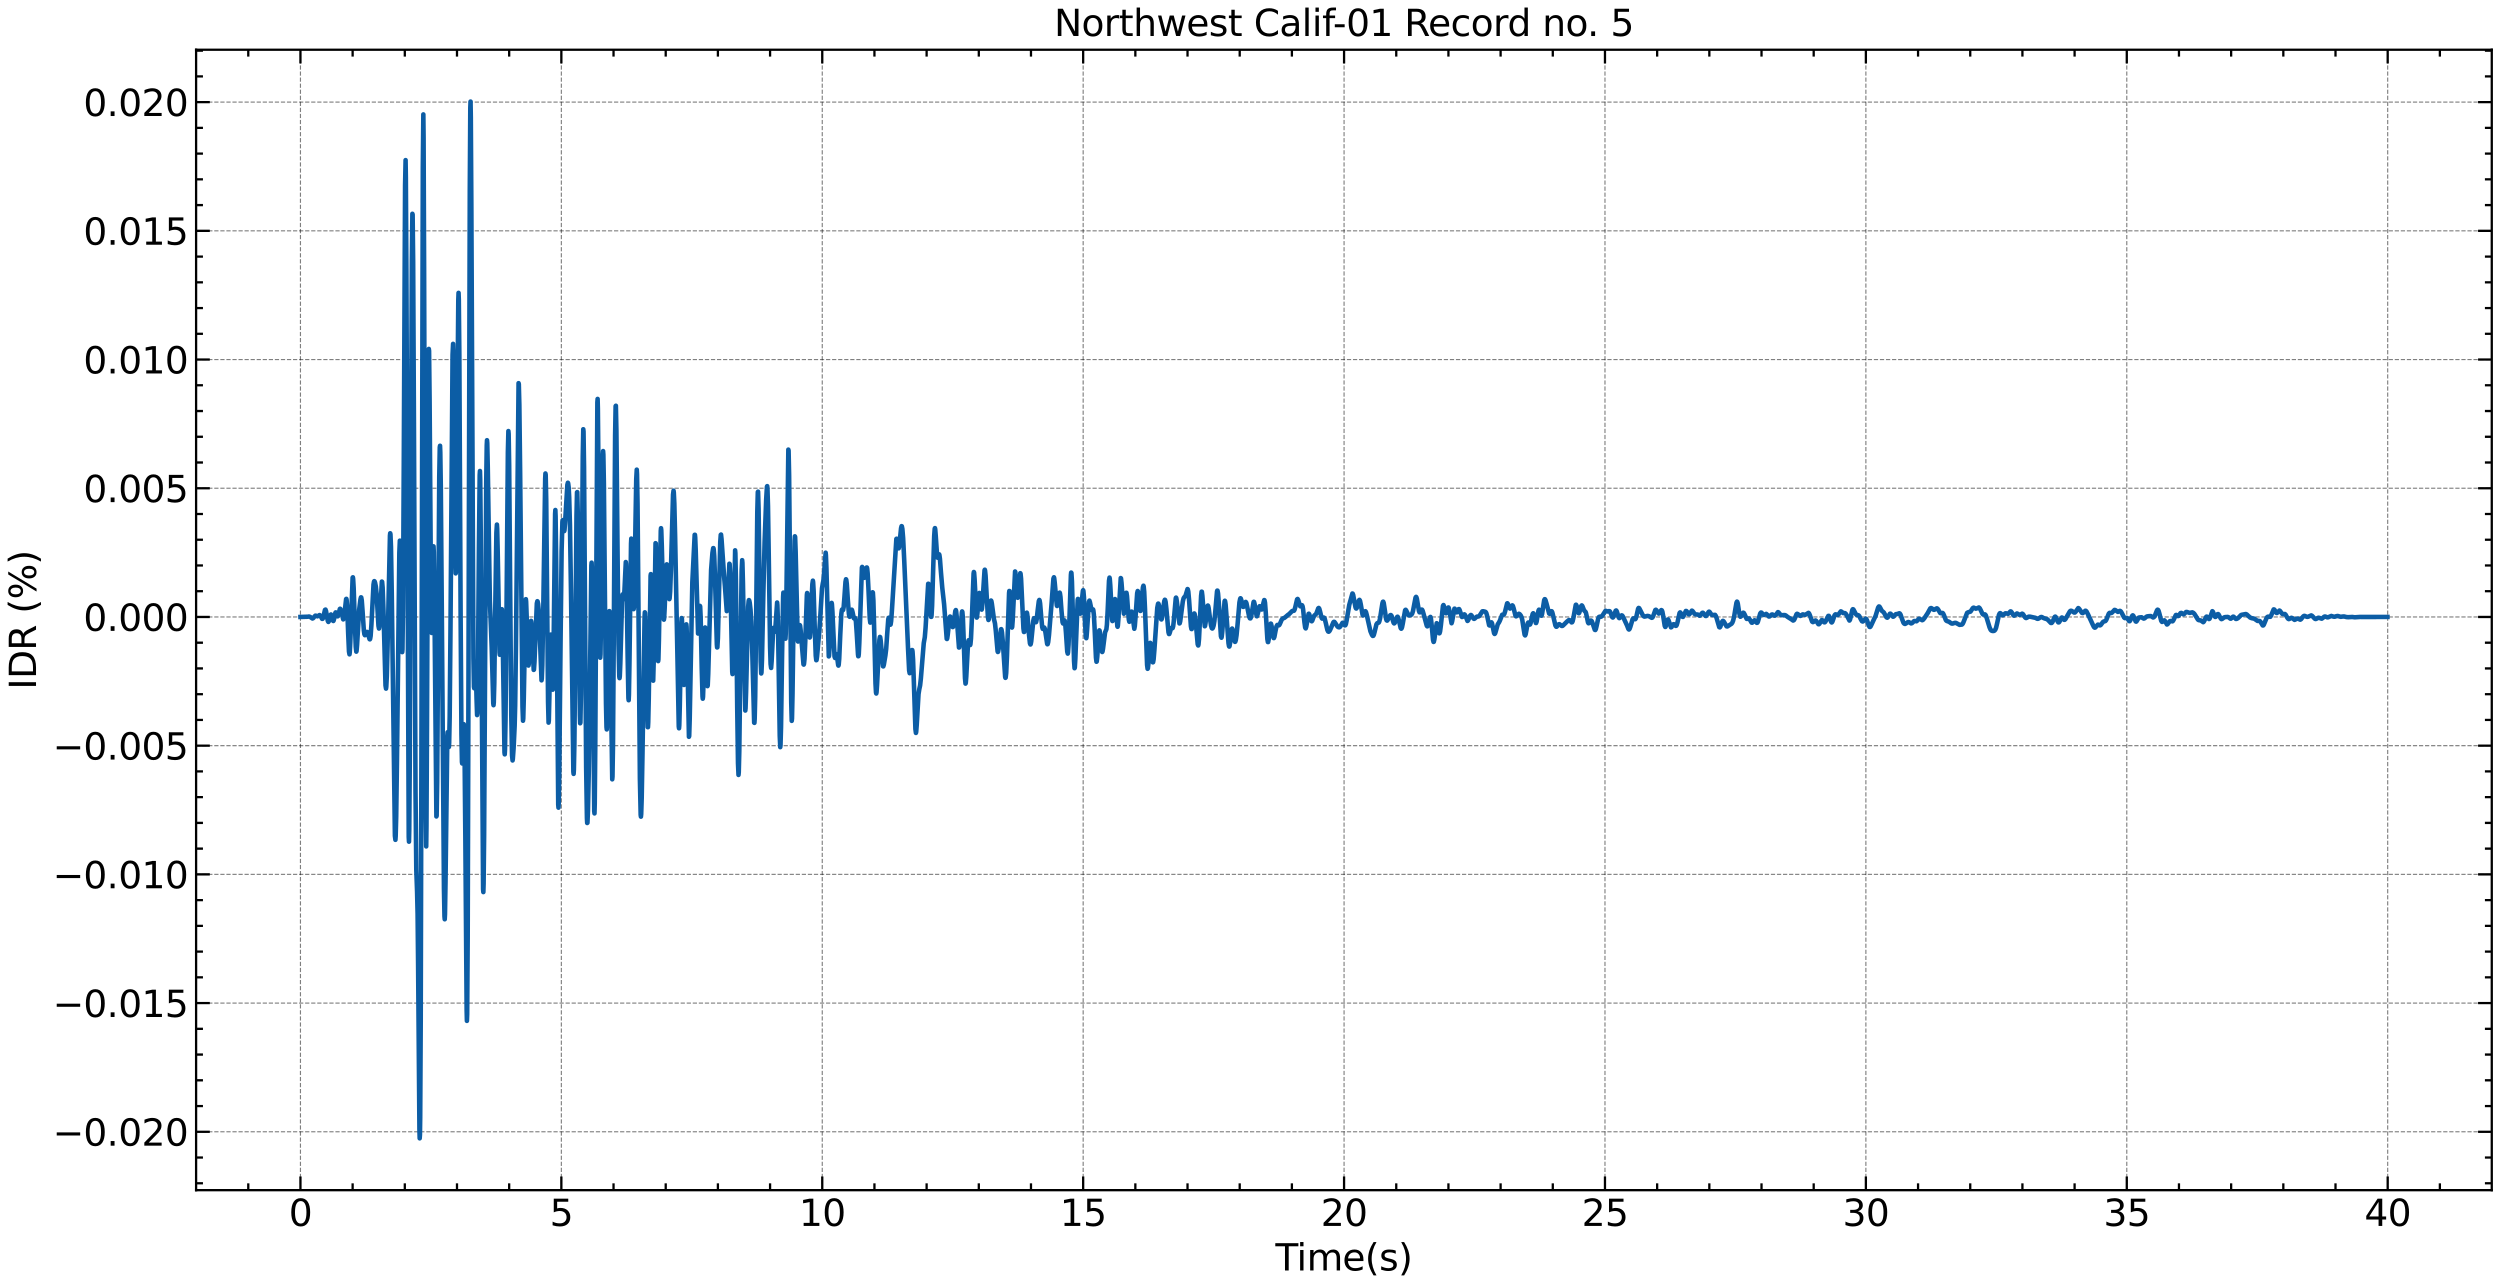 <?xml version="1.0" encoding="utf-8" standalone="no"?>
<!DOCTYPE svg PUBLIC "-//W3C//DTD SVG 1.1//EN"
  "http://www.w3.org/Graphics/SVG/1.1/DTD/svg11.dtd">
<svg xmlns:xlink="http://www.w3.org/1999/xlink" width="1093.797pt" height="562.788pt" viewBox="0 0 1093.797 562.788" xmlns="http://www.w3.org/2000/svg" version="1.1">
 <defs>
  <style type="text/css">*{stroke-linejoin: round; stroke-linecap: butt}</style>
 </defs>
 <g id="figure_1">
  <g id="patch_1">
   <path d="M 0 562.788 
L 1093.797 562.788 
L 1093.797 0 
L 0 0 
z
" style="fill: #ffffff"/>
  </g>
  <g id="axes_1">
   <g id="patch_2">
    <path d="M 85.797 520.717 
L 1090.197 520.717 
L 1090.197 21.758 
L 85.797 21.758 
z
" style="fill: #ffffff"/>
   </g>
   <g id="matplotlib.axis_1">
    <g id="xtick_1">
     <g id="line2d_1">
      <path d="M 131.452 520.717 
L 131.452 21.758 
" clip-path="url(#p3ab82d0546)" style="fill: none; stroke-dasharray: 1.85,0.8; stroke-dashoffset: 0; stroke: #000000; stroke-opacity: 0.5; stroke-width: 0.5"/>
     </g>
     <g id="line2d_2">
      <defs>
       <path id="m3ec443c0b7" d="M 0 0 
L 0 -6 
" style="stroke: #000000"/>
      </defs>
      <g>
       <use xlink:href="#m3ec443c0b7" x="131.452" y="520.717" style="stroke: #000000"/>
      </g>
     </g>
     <g id="line2d_3">
      <defs>
       <path id="m9da1081515" d="M 0 0 
L 0 6 
" style="stroke: #000000"/>
      </defs>
      <g>
       <use xlink:href="#m9da1081515" x="131.452" y="21.758" style="stroke: #000000"/>
      </g>
     </g>
     <g id="text_1">
      <!-- 0 -->
      <g transform="translate(126.362 536.375) scale(0.16 -0.16)">
       <defs>
        <path id="DejaVuSans-30" d="M 2034 4250 
Q 1547 4250 1301 3770 
Q 1056 3291 1056 2328 
Q 1056 1369 1301 889 
Q 1547 409 2034 409 
Q 2525 409 2770 889 
Q 3016 1369 3016 2328 
Q 3016 3291 2770 3770 
Q 2525 4250 2034 4250 
z
M 2034 4750 
Q 2819 4750 3233 4129 
Q 3647 3509 3647 2328 
Q 3647 1150 3233 529 
Q 2819 -91 2034 -91 
Q 1250 -91 836 529 
Q 422 1150 422 2328 
Q 422 3509 836 4129 
Q 1250 4750 2034 4750 
z
" transform="scale(0.016)"/>
       </defs>
       <use xlink:href="#DejaVuSans-30"/>
      </g>
     </g>
    </g>
    <g id="xtick_2">
     <g id="line2d_4">
      <path d="M 245.603 520.717 
L 245.603 21.758 
" clip-path="url(#p3ab82d0546)" style="fill: none; stroke-dasharray: 1.85,0.8; stroke-dashoffset: 0; stroke: #000000; stroke-opacity: 0.5; stroke-width: 0.5"/>
     </g>
     <g id="line2d_5">
      <g>
       <use xlink:href="#m3ec443c0b7" x="245.603" y="520.717" style="stroke: #000000"/>
      </g>
     </g>
     <g id="line2d_6">
      <g>
       <use xlink:href="#m9da1081515" x="245.603" y="21.758" style="stroke: #000000"/>
      </g>
     </g>
     <g id="text_2">
      <!-- 5 -->
      <g transform="translate(240.513 536.375) scale(0.16 -0.16)">
       <defs>
        <path id="DejaVuSans-35" d="M 691 4666 
L 3169 4666 
L 3169 4134 
L 1269 4134 
L 1269 2991 
Q 1406 3038 1543 3061 
Q 1681 3084 1819 3084 
Q 2600 3084 3056 2656 
Q 3513 2228 3513 1497 
Q 3513 744 3044 326 
Q 2575 -91 1722 -91 
Q 1428 -91 1123 -41 
Q 819 9 494 109 
L 494 744 
Q 775 591 1075 516 
Q 1375 441 1709 441 
Q 2250 441 2565 725 
Q 2881 1009 2881 1497 
Q 2881 1984 2565 2268 
Q 2250 2553 1709 2553 
Q 1456 2553 1204 2497 
Q 953 2441 691 2322 
L 691 4666 
z
" transform="scale(0.016)"/>
       </defs>
       <use xlink:href="#DejaVuSans-35"/>
      </g>
     </g>
    </g>
    <g id="xtick_3">
     <g id="line2d_7">
      <path d="M 359.753 520.717 
L 359.753 21.758 
" clip-path="url(#p3ab82d0546)" style="fill: none; stroke-dasharray: 1.85,0.8; stroke-dashoffset: 0; stroke: #000000; stroke-opacity: 0.5; stroke-width: 0.5"/>
     </g>
     <g id="line2d_8">
      <g>
       <use xlink:href="#m3ec443c0b7" x="359.753" y="520.717" style="stroke: #000000"/>
      </g>
     </g>
     <g id="line2d_9">
      <g>
       <use xlink:href="#m9da1081515" x="359.753" y="21.758" style="stroke: #000000"/>
      </g>
     </g>
     <g id="text_3">
      <!-- 10 -->
      <g transform="translate(349.573 536.375) scale(0.16 -0.16)">
       <defs>
        <path id="DejaVuSans-31" d="M 794 531 
L 1825 531 
L 1825 4091 
L 703 3866 
L 703 4441 
L 1819 4666 
L 2450 4666 
L 2450 531 
L 3481 531 
L 3481 0 
L 794 0 
L 794 531 
z
" transform="scale(0.016)"/>
       </defs>
       <use xlink:href="#DejaVuSans-31"/>
       <use xlink:href="#DejaVuSans-30" x="63.623"/>
      </g>
     </g>
    </g>
    <g id="xtick_4">
     <g id="line2d_10">
      <path d="M 473.904 520.717 
L 473.904 21.758 
" clip-path="url(#p3ab82d0546)" style="fill: none; stroke-dasharray: 1.85,0.8; stroke-dashoffset: 0; stroke: #000000; stroke-opacity: 0.5; stroke-width: 0.5"/>
     </g>
     <g id="line2d_11">
      <g>
       <use xlink:href="#m3ec443c0b7" x="473.904" y="520.717" style="stroke: #000000"/>
      </g>
     </g>
     <g id="line2d_12">
      <g>
       <use xlink:href="#m9da1081515" x="473.904" y="21.758" style="stroke: #000000"/>
      </g>
     </g>
     <g id="text_4">
      <!-- 15 -->
      <g transform="translate(463.724 536.375) scale(0.16 -0.16)">
       <use xlink:href="#DejaVuSans-31"/>
       <use xlink:href="#DejaVuSans-35" x="63.623"/>
      </g>
     </g>
    </g>
    <g id="xtick_5">
     <g id="line2d_13">
      <path d="M 588.055 520.717 
L 588.055 21.758 
" clip-path="url(#p3ab82d0546)" style="fill: none; stroke-dasharray: 1.85,0.8; stroke-dashoffset: 0; stroke: #000000; stroke-opacity: 0.5; stroke-width: 0.5"/>
     </g>
     <g id="line2d_14">
      <g>
       <use xlink:href="#m3ec443c0b7" x="588.055" y="520.717" style="stroke: #000000"/>
      </g>
     </g>
     <g id="line2d_15">
      <g>
       <use xlink:href="#m9da1081515" x="588.055" y="21.758" style="stroke: #000000"/>
      </g>
     </g>
     <g id="text_5">
      <!-- 20 -->
      <g transform="translate(577.875 536.375) scale(0.16 -0.16)">
       <defs>
        <path id="DejaVuSans-32" d="M 1228 531 
L 3431 531 
L 3431 0 
L 469 0 
L 469 531 
Q 828 903 1448 1529 
Q 2069 2156 2228 2338 
Q 2531 2678 2651 2914 
Q 2772 3150 2772 3378 
Q 2772 3750 2511 3984 
Q 2250 4219 1831 4219 
Q 1534 4219 1204 4116 
Q 875 4013 500 3803 
L 500 4441 
Q 881 4594 1212 4672 
Q 1544 4750 1819 4750 
Q 2544 4750 2975 4387 
Q 3406 4025 3406 3419 
Q 3406 3131 3298 2873 
Q 3191 2616 2906 2266 
Q 2828 2175 2409 1742 
Q 1991 1309 1228 531 
z
" transform="scale(0.016)"/>
       </defs>
       <use xlink:href="#DejaVuSans-32"/>
       <use xlink:href="#DejaVuSans-30" x="63.623"/>
      </g>
     </g>
    </g>
    <g id="xtick_6">
     <g id="line2d_16">
      <path d="M 702.205 520.717 
L 702.205 21.758 
" clip-path="url(#p3ab82d0546)" style="fill: none; stroke-dasharray: 1.85,0.8; stroke-dashoffset: 0; stroke: #000000; stroke-opacity: 0.5; stroke-width: 0.5"/>
     </g>
     <g id="line2d_17">
      <g>
       <use xlink:href="#m3ec443c0b7" x="702.205" y="520.717" style="stroke: #000000"/>
      </g>
     </g>
     <g id="line2d_18">
      <g>
       <use xlink:href="#m9da1081515" x="702.205" y="21.758" style="stroke: #000000"/>
      </g>
     </g>
     <g id="text_6">
      <!-- 25 -->
      <g transform="translate(692.025 536.375) scale(0.16 -0.16)">
       <use xlink:href="#DejaVuSans-32"/>
       <use xlink:href="#DejaVuSans-35" x="63.623"/>
      </g>
     </g>
    </g>
    <g id="xtick_7">
     <g id="line2d_19">
      <path d="M 816.356 520.717 
L 816.356 21.758 
" clip-path="url(#p3ab82d0546)" style="fill: none; stroke-dasharray: 1.85,0.8; stroke-dashoffset: 0; stroke: #000000; stroke-opacity: 0.5; stroke-width: 0.5"/>
     </g>
     <g id="line2d_20">
      <g>
       <use xlink:href="#m3ec443c0b7" x="816.356" y="520.717" style="stroke: #000000"/>
      </g>
     </g>
     <g id="line2d_21">
      <g>
       <use xlink:href="#m9da1081515" x="816.356" y="21.758" style="stroke: #000000"/>
      </g>
     </g>
     <g id="text_7">
      <!-- 30 -->
      <g transform="translate(806.176 536.375) scale(0.16 -0.16)">
       <defs>
        <path id="DejaVuSans-33" d="M 2597 2516 
Q 3050 2419 3304 2112 
Q 3559 1806 3559 1356 
Q 3559 666 3084 287 
Q 2609 -91 1734 -91 
Q 1441 -91 1130 -33 
Q 819 25 488 141 
L 488 750 
Q 750 597 1062 519 
Q 1375 441 1716 441 
Q 2309 441 2620 675 
Q 2931 909 2931 1356 
Q 2931 1769 2642 2001 
Q 2353 2234 1838 2234 
L 1294 2234 
L 1294 2753 
L 1863 2753 
Q 2328 2753 2575 2939 
Q 2822 3125 2822 3475 
Q 2822 3834 2567 4026 
Q 2313 4219 1838 4219 
Q 1578 4219 1281 4162 
Q 984 4106 628 3988 
L 628 4550 
Q 988 4650 1302 4700 
Q 1616 4750 1894 4750 
Q 2613 4750 3031 4423 
Q 3450 4097 3450 3541 
Q 3450 3153 3228 2886 
Q 3006 2619 2597 2516 
z
" transform="scale(0.016)"/>
       </defs>
       <use xlink:href="#DejaVuSans-33"/>
       <use xlink:href="#DejaVuSans-30" x="63.623"/>
      </g>
     </g>
    </g>
    <g id="xtick_8">
     <g id="line2d_22">
      <path d="M 930.506 520.717 
L 930.506 21.758 
" clip-path="url(#p3ab82d0546)" style="fill: none; stroke-dasharray: 1.85,0.8; stroke-dashoffset: 0; stroke: #000000; stroke-opacity: 0.5; stroke-width: 0.5"/>
     </g>
     <g id="line2d_23">
      <g>
       <use xlink:href="#m3ec443c0b7" x="930.506" y="520.717" style="stroke: #000000"/>
      </g>
     </g>
     <g id="line2d_24">
      <g>
       <use xlink:href="#m9da1081515" x="930.506" y="21.758" style="stroke: #000000"/>
      </g>
     </g>
     <g id="text_8">
      <!-- 35 -->
      <g transform="translate(920.326 536.375) scale(0.16 -0.16)">
       <use xlink:href="#DejaVuSans-33"/>
       <use xlink:href="#DejaVuSans-35" x="63.623"/>
      </g>
     </g>
    </g>
    <g id="xtick_9">
     <g id="line2d_25">
      <path d="M 1044.657 520.717 
L 1044.657 21.758 
" clip-path="url(#p3ab82d0546)" style="fill: none; stroke-dasharray: 1.85,0.8; stroke-dashoffset: 0; stroke: #000000; stroke-opacity: 0.5; stroke-width: 0.5"/>
     </g>
     <g id="line2d_26">
      <g>
       <use xlink:href="#m3ec443c0b7" x="1044.657" y="520.717" style="stroke: #000000"/>
      </g>
     </g>
     <g id="line2d_27">
      <g>
       <use xlink:href="#m9da1081515" x="1044.657" y="21.758" style="stroke: #000000"/>
      </g>
     </g>
     <g id="text_9">
      <!-- 40 -->
      <g transform="translate(1034.477 536.375) scale(0.16 -0.16)">
       <defs>
        <path id="DejaVuSans-34" d="M 2419 4116 
L 825 1625 
L 2419 1625 
L 2419 4116 
z
M 2253 4666 
L 3047 4666 
L 3047 1625 
L 3713 1625 
L 3713 1100 
L 3047 1100 
L 3047 0 
L 2419 0 
L 2419 1100 
L 313 1100 
L 313 1709 
L 2253 4666 
z
" transform="scale(0.016)"/>
       </defs>
       <use xlink:href="#DejaVuSans-34"/>
       <use xlink:href="#DejaVuSans-30" x="63.623"/>
      </g>
     </g>
    </g>
    <g id="xtick_10">
     <g id="line2d_28">
      <defs>
       <path id="m2a1ee4140f" d="M 0 0 
L 0 -3 
" style="stroke: #000000"/>
      </defs>
      <g>
       <use xlink:href="#m2a1ee4140f" x="108.622" y="520.717" style="stroke: #000000"/>
      </g>
     </g>
     <g id="line2d_29">
      <defs>
       <path id="m67d8319fa5" d="M 0 0 
L 0 3 
" style="stroke: #000000"/>
      </defs>
      <g>
       <use xlink:href="#m67d8319fa5" x="108.622" y="21.758" style="stroke: #000000"/>
      </g>
     </g>
    </g>
    <g id="xtick_11">
     <g id="line2d_30">
      <g>
       <use xlink:href="#m2a1ee4140f" x="154.282" y="520.717" style="stroke: #000000"/>
      </g>
     </g>
     <g id="line2d_31">
      <g>
       <use xlink:href="#m67d8319fa5" x="154.282" y="21.758" style="stroke: #000000"/>
      </g>
     </g>
    </g>
    <g id="xtick_12">
     <g id="line2d_32">
      <g>
       <use xlink:href="#m2a1ee4140f" x="177.112" y="520.717" style="stroke: #000000"/>
      </g>
     </g>
     <g id="line2d_33">
      <g>
       <use xlink:href="#m67d8319fa5" x="177.112" y="21.758" style="stroke: #000000"/>
      </g>
     </g>
    </g>
    <g id="xtick_13">
     <g id="line2d_34">
      <g>
       <use xlink:href="#m2a1ee4140f" x="199.942" y="520.717" style="stroke: #000000"/>
      </g>
     </g>
     <g id="line2d_35">
      <g>
       <use xlink:href="#m67d8319fa5" x="199.942" y="21.758" style="stroke: #000000"/>
      </g>
     </g>
    </g>
    <g id="xtick_14">
     <g id="line2d_36">
      <g>
       <use xlink:href="#m2a1ee4140f" x="222.773" y="520.717" style="stroke: #000000"/>
      </g>
     </g>
     <g id="line2d_37">
      <g>
       <use xlink:href="#m67d8319fa5" x="222.773" y="21.758" style="stroke: #000000"/>
      </g>
     </g>
    </g>
    <g id="xtick_15">
     <g id="line2d_38">
      <g>
       <use xlink:href="#m2a1ee4140f" x="268.433" y="520.717" style="stroke: #000000"/>
      </g>
     </g>
     <g id="line2d_39">
      <g>
       <use xlink:href="#m67d8319fa5" x="268.433" y="21.758" style="stroke: #000000"/>
      </g>
     </g>
    </g>
    <g id="xtick_16">
     <g id="line2d_40">
      <g>
       <use xlink:href="#m2a1ee4140f" x="291.263" y="520.717" style="stroke: #000000"/>
      </g>
     </g>
     <g id="line2d_41">
      <g>
       <use xlink:href="#m67d8319fa5" x="291.263" y="21.758" style="stroke: #000000"/>
      </g>
     </g>
    </g>
    <g id="xtick_17">
     <g id="line2d_42">
      <g>
       <use xlink:href="#m2a1ee4140f" x="314.093" y="520.717" style="stroke: #000000"/>
      </g>
     </g>
     <g id="line2d_43">
      <g>
       <use xlink:href="#m67d8319fa5" x="314.093" y="21.758" style="stroke: #000000"/>
      </g>
     </g>
    </g>
    <g id="xtick_18">
     <g id="line2d_44">
      <g>
       <use xlink:href="#m2a1ee4140f" x="336.923" y="520.717" style="stroke: #000000"/>
      </g>
     </g>
     <g id="line2d_45">
      <g>
       <use xlink:href="#m67d8319fa5" x="336.923" y="21.758" style="stroke: #000000"/>
      </g>
     </g>
    </g>
    <g id="xtick_19">
     <g id="line2d_46">
      <g>
       <use xlink:href="#m2a1ee4140f" x="382.583" y="520.717" style="stroke: #000000"/>
      </g>
     </g>
     <g id="line2d_47">
      <g>
       <use xlink:href="#m67d8319fa5" x="382.583" y="21.758" style="stroke: #000000"/>
      </g>
     </g>
    </g>
    <g id="xtick_20">
     <g id="line2d_48">
      <g>
       <use xlink:href="#m2a1ee4140f" x="405.414" y="520.717" style="stroke: #000000"/>
      </g>
     </g>
     <g id="line2d_49">
      <g>
       <use xlink:href="#m67d8319fa5" x="405.414" y="21.758" style="stroke: #000000"/>
      </g>
     </g>
    </g>
    <g id="xtick_21">
     <g id="line2d_50">
      <g>
       <use xlink:href="#m2a1ee4140f" x="428.244" y="520.717" style="stroke: #000000"/>
      </g>
     </g>
     <g id="line2d_51">
      <g>
       <use xlink:href="#m67d8319fa5" x="428.244" y="21.758" style="stroke: #000000"/>
      </g>
     </g>
    </g>
    <g id="xtick_22">
     <g id="line2d_52">
      <g>
       <use xlink:href="#m2a1ee4140f" x="451.074" y="520.717" style="stroke: #000000"/>
      </g>
     </g>
     <g id="line2d_53">
      <g>
       <use xlink:href="#m67d8319fa5" x="451.074" y="21.758" style="stroke: #000000"/>
      </g>
     </g>
    </g>
    <g id="xtick_23">
     <g id="line2d_54">
      <g>
       <use xlink:href="#m2a1ee4140f" x="496.734" y="520.717" style="stroke: #000000"/>
      </g>
     </g>
     <g id="line2d_55">
      <g>
       <use xlink:href="#m67d8319fa5" x="496.734" y="21.758" style="stroke: #000000"/>
      </g>
     </g>
    </g>
    <g id="xtick_24">
     <g id="line2d_56">
      <g>
       <use xlink:href="#m2a1ee4140f" x="519.564" y="520.717" style="stroke: #000000"/>
      </g>
     </g>
     <g id="line2d_57">
      <g>
       <use xlink:href="#m67d8319fa5" x="519.564" y="21.758" style="stroke: #000000"/>
      </g>
     </g>
    </g>
    <g id="xtick_25">
     <g id="line2d_58">
      <g>
       <use xlink:href="#m2a1ee4140f" x="542.394" y="520.717" style="stroke: #000000"/>
      </g>
     </g>
     <g id="line2d_59">
      <g>
       <use xlink:href="#m67d8319fa5" x="542.394" y="21.758" style="stroke: #000000"/>
      </g>
     </g>
    </g>
    <g id="xtick_26">
     <g id="line2d_60">
      <g>
       <use xlink:href="#m2a1ee4140f" x="565.224" y="520.717" style="stroke: #000000"/>
      </g>
     </g>
     <g id="line2d_61">
      <g>
       <use xlink:href="#m67d8319fa5" x="565.224" y="21.758" style="stroke: #000000"/>
      </g>
     </g>
    </g>
    <g id="xtick_27">
     <g id="line2d_62">
      <g>
       <use xlink:href="#m2a1ee4140f" x="610.885" y="520.717" style="stroke: #000000"/>
      </g>
     </g>
     <g id="line2d_63">
      <g>
       <use xlink:href="#m67d8319fa5" x="610.885" y="21.758" style="stroke: #000000"/>
      </g>
     </g>
    </g>
    <g id="xtick_28">
     <g id="line2d_64">
      <g>
       <use xlink:href="#m2a1ee4140f" x="633.715" y="520.717" style="stroke: #000000"/>
      </g>
     </g>
     <g id="line2d_65">
      <g>
       <use xlink:href="#m67d8319fa5" x="633.715" y="21.758" style="stroke: #000000"/>
      </g>
     </g>
    </g>
    <g id="xtick_29">
     <g id="line2d_66">
      <g>
       <use xlink:href="#m2a1ee4140f" x="656.545" y="520.717" style="stroke: #000000"/>
      </g>
     </g>
     <g id="line2d_67">
      <g>
       <use xlink:href="#m67d8319fa5" x="656.545" y="21.758" style="stroke: #000000"/>
      </g>
     </g>
    </g>
    <g id="xtick_30">
     <g id="line2d_68">
      <g>
       <use xlink:href="#m2a1ee4140f" x="679.375" y="520.717" style="stroke: #000000"/>
      </g>
     </g>
     <g id="line2d_69">
      <g>
       <use xlink:href="#m67d8319fa5" x="679.375" y="21.758" style="stroke: #000000"/>
      </g>
     </g>
    </g>
    <g id="xtick_31">
     <g id="line2d_70">
      <g>
       <use xlink:href="#m2a1ee4140f" x="725.035" y="520.717" style="stroke: #000000"/>
      </g>
     </g>
     <g id="line2d_71">
      <g>
       <use xlink:href="#m67d8319fa5" x="725.035" y="21.758" style="stroke: #000000"/>
      </g>
     </g>
    </g>
    <g id="xtick_32">
     <g id="line2d_72">
      <g>
       <use xlink:href="#m2a1ee4140f" x="747.865" y="520.717" style="stroke: #000000"/>
      </g>
     </g>
     <g id="line2d_73">
      <g>
       <use xlink:href="#m67d8319fa5" x="747.865" y="21.758" style="stroke: #000000"/>
      </g>
     </g>
    </g>
    <g id="xtick_33">
     <g id="line2d_74">
      <g>
       <use xlink:href="#m2a1ee4140f" x="770.696" y="520.717" style="stroke: #000000"/>
      </g>
     </g>
     <g id="line2d_75">
      <g>
       <use xlink:href="#m67d8319fa5" x="770.696" y="21.758" style="stroke: #000000"/>
      </g>
     </g>
    </g>
    <g id="xtick_34">
     <g id="line2d_76">
      <g>
       <use xlink:href="#m2a1ee4140f" x="793.526" y="520.717" style="stroke: #000000"/>
      </g>
     </g>
     <g id="line2d_77">
      <g>
       <use xlink:href="#m67d8319fa5" x="793.526" y="21.758" style="stroke: #000000"/>
      </g>
     </g>
    </g>
    <g id="xtick_35">
     <g id="line2d_78">
      <g>
       <use xlink:href="#m2a1ee4140f" x="839.186" y="520.717" style="stroke: #000000"/>
      </g>
     </g>
     <g id="line2d_79">
      <g>
       <use xlink:href="#m67d8319fa5" x="839.186" y="21.758" style="stroke: #000000"/>
      </g>
     </g>
    </g>
    <g id="xtick_36">
     <g id="line2d_80">
      <g>
       <use xlink:href="#m2a1ee4140f" x="862.016" y="520.717" style="stroke: #000000"/>
      </g>
     </g>
     <g id="line2d_81">
      <g>
       <use xlink:href="#m67d8319fa5" x="862.016" y="21.758" style="stroke: #000000"/>
      </g>
     </g>
    </g>
    <g id="xtick_37">
     <g id="line2d_82">
      <g>
       <use xlink:href="#m2a1ee4140f" x="884.846" y="520.717" style="stroke: #000000"/>
      </g>
     </g>
     <g id="line2d_83">
      <g>
       <use xlink:href="#m67d8319fa5" x="884.846" y="21.758" style="stroke: #000000"/>
      </g>
     </g>
    </g>
    <g id="xtick_38">
     <g id="line2d_84">
      <g>
       <use xlink:href="#m2a1ee4140f" x="907.676" y="520.717" style="stroke: #000000"/>
      </g>
     </g>
     <g id="line2d_85">
      <g>
       <use xlink:href="#m67d8319fa5" x="907.676" y="21.758" style="stroke: #000000"/>
      </g>
     </g>
    </g>
    <g id="xtick_39">
     <g id="line2d_86">
      <g>
       <use xlink:href="#m2a1ee4140f" x="953.337" y="520.717" style="stroke: #000000"/>
      </g>
     </g>
     <g id="line2d_87">
      <g>
       <use xlink:href="#m67d8319fa5" x="953.337" y="21.758" style="stroke: #000000"/>
      </g>
     </g>
    </g>
    <g id="xtick_40">
     <g id="line2d_88">
      <g>
       <use xlink:href="#m2a1ee4140f" x="976.167" y="520.717" style="stroke: #000000"/>
      </g>
     </g>
     <g id="line2d_89">
      <g>
       <use xlink:href="#m67d8319fa5" x="976.167" y="21.758" style="stroke: #000000"/>
      </g>
     </g>
    </g>
    <g id="xtick_41">
     <g id="line2d_90">
      <g>
       <use xlink:href="#m2a1ee4140f" x="998.997" y="520.717" style="stroke: #000000"/>
      </g>
     </g>
     <g id="line2d_91">
      <g>
       <use xlink:href="#m67d8319fa5" x="998.997" y="21.758" style="stroke: #000000"/>
      </g>
     </g>
    </g>
    <g id="xtick_42">
     <g id="line2d_92">
      <g>
       <use xlink:href="#m2a1ee4140f" x="1021.827" y="520.717" style="stroke: #000000"/>
      </g>
     </g>
     <g id="line2d_93">
      <g>
       <use xlink:href="#m67d8319fa5" x="1021.827" y="21.758" style="stroke: #000000"/>
      </g>
     </g>
    </g>
    <g id="xtick_43">
     <g id="line2d_94">
      <g>
       <use xlink:href="#m2a1ee4140f" x="1067.487" y="520.717" style="stroke: #000000"/>
      </g>
     </g>
     <g id="line2d_95">
      <g>
       <use xlink:href="#m67d8319fa5" x="1067.487" y="21.758" style="stroke: #000000"/>
      </g>
     </g>
    </g>
    <g id="text_10">
     <!-- Time(s) -->
     <g transform="translate(558.014 555.86) scale(0.16 -0.16)">
      <defs>
       <path id="DejaVuSans-54" d="M -19 4666 
L 3928 4666 
L 3928 4134 
L 2272 4134 
L 2272 0 
L 1638 0 
L 1638 4134 
L -19 4134 
L -19 4666 
z
" transform="scale(0.016)"/>
       <path id="DejaVuSans-69" d="M 603 3500 
L 1178 3500 
L 1178 0 
L 603 0 
L 603 3500 
z
M 603 4863 
L 1178 4863 
L 1178 4134 
L 603 4134 
L 603 4863 
z
" transform="scale(0.016)"/>
       <path id="DejaVuSans-6d" d="M 3328 2828 
Q 3544 3216 3844 3400 
Q 4144 3584 4550 3584 
Q 5097 3584 5394 3201 
Q 5691 2819 5691 2113 
L 5691 0 
L 5113 0 
L 5113 2094 
Q 5113 2597 4934 2840 
Q 4756 3084 4391 3084 
Q 3944 3084 3684 2787 
Q 3425 2491 3425 1978 
L 3425 0 
L 2847 0 
L 2847 2094 
Q 2847 2600 2669 2842 
Q 2491 3084 2119 3084 
Q 1678 3084 1418 2786 
Q 1159 2488 1159 1978 
L 1159 0 
L 581 0 
L 581 3500 
L 1159 3500 
L 1159 2956 
Q 1356 3278 1631 3431 
Q 1906 3584 2284 3584 
Q 2666 3584 2933 3390 
Q 3200 3197 3328 2828 
z
" transform="scale(0.016)"/>
       <path id="DejaVuSans-65" d="M 3597 1894 
L 3597 1613 
L 953 1613 
Q 991 1019 1311 708 
Q 1631 397 2203 397 
Q 2534 397 2845 478 
Q 3156 559 3463 722 
L 3463 178 
Q 3153 47 2828 -22 
Q 2503 -91 2169 -91 
Q 1331 -91 842 396 
Q 353 884 353 1716 
Q 353 2575 817 3079 
Q 1281 3584 2069 3584 
Q 2775 3584 3186 3129 
Q 3597 2675 3597 1894 
z
M 3022 2063 
Q 3016 2534 2758 2815 
Q 2500 3097 2075 3097 
Q 1594 3097 1305 2825 
Q 1016 2553 972 2059 
L 3022 2063 
z
" transform="scale(0.016)"/>
       <path id="DejaVuSans-28" d="M 1984 4856 
Q 1566 4138 1362 3434 
Q 1159 2731 1159 2009 
Q 1159 1288 1364 580 
Q 1569 -128 1984 -844 
L 1484 -844 
Q 1016 -109 783 600 
Q 550 1309 550 2009 
Q 550 2706 781 3412 
Q 1013 4119 1484 4856 
L 1984 4856 
z
" transform="scale(0.016)"/>
       <path id="DejaVuSans-73" d="M 2834 3397 
L 2834 2853 
Q 2591 2978 2328 3040 
Q 2066 3103 1784 3103 
Q 1356 3103 1142 2972 
Q 928 2841 928 2578 
Q 928 2378 1081 2264 
Q 1234 2150 1697 2047 
L 1894 2003 
Q 2506 1872 2764 1633 
Q 3022 1394 3022 966 
Q 3022 478 2636 193 
Q 2250 -91 1575 -91 
Q 1294 -91 989 -36 
Q 684 19 347 128 
L 347 722 
Q 666 556 975 473 
Q 1284 391 1588 391 
Q 1994 391 2212 530 
Q 2431 669 2431 922 
Q 2431 1156 2273 1281 
Q 2116 1406 1581 1522 
L 1381 1569 
Q 847 1681 609 1914 
Q 372 2147 372 2553 
Q 372 3047 722 3315 
Q 1072 3584 1716 3584 
Q 2034 3584 2315 3537 
Q 2597 3491 2834 3397 
z
" transform="scale(0.016)"/>
       <path id="DejaVuSans-29" d="M 513 4856 
L 1013 4856 
Q 1481 4119 1714 3412 
Q 1947 2706 1947 2009 
Q 1947 1309 1714 600 
Q 1481 -109 1013 -844 
L 513 -844 
Q 928 -128 1133 580 
Q 1338 1288 1338 2009 
Q 1338 2731 1133 3434 
Q 928 4138 513 4856 
z
" transform="scale(0.016)"/>
      </defs>
      <use xlink:href="#DejaVuSans-54"/>
      <use xlink:href="#DejaVuSans-69" x="57.959"/>
      <use xlink:href="#DejaVuSans-6d" x="85.742"/>
      <use xlink:href="#DejaVuSans-65" x="183.154"/>
      <use xlink:href="#DejaVuSans-28" x="244.678"/>
      <use xlink:href="#DejaVuSans-73" x="283.691"/>
      <use xlink:href="#DejaVuSans-29" x="335.791"/>
     </g>
    </g>
   </g>
   <g id="matplotlib.axis_2">
    <g id="ytick_1">
     <g id="line2d_96">
      <path d="M 85.797 495.18 
L 1090.197 495.18 
" clip-path="url(#p3ab82d0546)" style="fill: none; stroke-dasharray: 1.85,0.8; stroke-dashoffset: 0; stroke: #000000; stroke-opacity: 0.5; stroke-width: 0.5"/>
     </g>
     <g id="line2d_97">
      <defs>
       <path id="m74d0141525" d="M 0 0 
L 6 0 
" style="stroke: #000000"/>
      </defs>
      <g>
       <use xlink:href="#m74d0141525" x="85.797" y="495.18" style="stroke: #000000"/>
      </g>
     </g>
     <g id="line2d_98">
      <defs>
       <path id="m160c2c6b57" d="M 0 0 
L -6 0 
" style="stroke: #000000"/>
      </defs>
      <g>
       <use xlink:href="#m160c2c6b57" x="1090.197" y="495.18" style="stroke: #000000"/>
      </g>
     </g>
     <g id="text_11">
      <!-- −0.020 -->
      <g transform="translate(23.085 501.258) scale(0.16 -0.16)">
       <defs>
        <path id="DejaVuSans-2212" d="M 678 2272 
L 4684 2272 
L 4684 1741 
L 678 1741 
L 678 2272 
z
" transform="scale(0.016)"/>
        <path id="DejaVuSans-2e" d="M 684 794 
L 1344 794 
L 1344 0 
L 684 0 
L 684 794 
z
" transform="scale(0.016)"/>
       </defs>
       <use xlink:href="#DejaVuSans-2212"/>
       <use xlink:href="#DejaVuSans-30" x="83.789"/>
       <use xlink:href="#DejaVuSans-2e" x="147.412"/>
       <use xlink:href="#DejaVuSans-30" x="179.199"/>
       <use xlink:href="#DejaVuSans-32" x="242.822"/>
       <use xlink:href="#DejaVuSans-30" x="306.445"/>
      </g>
     </g>
    </g>
    <g id="ytick_2">
     <g id="line2d_99">
      <path d="M 85.797 438.867 
L 1090.197 438.867 
" clip-path="url(#p3ab82d0546)" style="fill: none; stroke-dasharray: 1.85,0.8; stroke-dashoffset: 0; stroke: #000000; stroke-opacity: 0.5; stroke-width: 0.5"/>
     </g>
     <g id="line2d_100">
      <g>
       <use xlink:href="#m74d0141525" x="85.797" y="438.867" style="stroke: #000000"/>
      </g>
     </g>
     <g id="line2d_101">
      <g>
       <use xlink:href="#m160c2c6b57" x="1090.197" y="438.867" style="stroke: #000000"/>
      </g>
     </g>
     <g id="text_12">
      <!-- −0.015 -->
      <g transform="translate(23.085 444.946) scale(0.16 -0.16)">
       <use xlink:href="#DejaVuSans-2212"/>
       <use xlink:href="#DejaVuSans-30" x="83.789"/>
       <use xlink:href="#DejaVuSans-2e" x="147.412"/>
       <use xlink:href="#DejaVuSans-30" x="179.199"/>
       <use xlink:href="#DejaVuSans-31" x="242.822"/>
       <use xlink:href="#DejaVuSans-35" x="306.445"/>
      </g>
     </g>
    </g>
    <g id="ytick_3">
     <g id="line2d_102">
      <path d="M 85.797 382.555 
L 1090.197 382.555 
" clip-path="url(#p3ab82d0546)" style="fill: none; stroke-dasharray: 1.85,0.8; stroke-dashoffset: 0; stroke: #000000; stroke-opacity: 0.5; stroke-width: 0.5"/>
     </g>
     <g id="line2d_103">
      <g>
       <use xlink:href="#m74d0141525" x="85.797" y="382.555" style="stroke: #000000"/>
      </g>
     </g>
     <g id="line2d_104">
      <g>
       <use xlink:href="#m160c2c6b57" x="1090.197" y="382.555" style="stroke: #000000"/>
      </g>
     </g>
     <g id="text_13">
      <!-- −0.010 -->
      <g transform="translate(23.085 388.634) scale(0.16 -0.16)">
       <use xlink:href="#DejaVuSans-2212"/>
       <use xlink:href="#DejaVuSans-30" x="83.789"/>
       <use xlink:href="#DejaVuSans-2e" x="147.412"/>
       <use xlink:href="#DejaVuSans-30" x="179.199"/>
       <use xlink:href="#DejaVuSans-31" x="242.822"/>
       <use xlink:href="#DejaVuSans-30" x="306.445"/>
      </g>
     </g>
    </g>
    <g id="ytick_4">
     <g id="line2d_105">
      <path d="M 85.797 326.243 
L 1090.197 326.243 
" clip-path="url(#p3ab82d0546)" style="fill: none; stroke-dasharray: 1.85,0.8; stroke-dashoffset: 0; stroke: #000000; stroke-opacity: 0.5; stroke-width: 0.5"/>
     </g>
     <g id="line2d_106">
      <g>
       <use xlink:href="#m74d0141525" x="85.797" y="326.243" style="stroke: #000000"/>
      </g>
     </g>
     <g id="line2d_107">
      <g>
       <use xlink:href="#m160c2c6b57" x="1090.197" y="326.243" style="stroke: #000000"/>
      </g>
     </g>
     <g id="text_14">
      <!-- −0.005 -->
      <g transform="translate(23.085 332.322) scale(0.16 -0.16)">
       <use xlink:href="#DejaVuSans-2212"/>
       <use xlink:href="#DejaVuSans-30" x="83.789"/>
       <use xlink:href="#DejaVuSans-2e" x="147.412"/>
       <use xlink:href="#DejaVuSans-30" x="179.199"/>
       <use xlink:href="#DejaVuSans-30" x="242.822"/>
       <use xlink:href="#DejaVuSans-35" x="306.445"/>
      </g>
     </g>
    </g>
    <g id="ytick_5">
     <g id="line2d_108">
      <path d="M 85.797 269.931 
L 1090.197 269.931 
" clip-path="url(#p3ab82d0546)" style="fill: none; stroke-dasharray: 1.85,0.8; stroke-dashoffset: 0; stroke: #000000; stroke-opacity: 0.5; stroke-width: 0.5"/>
     </g>
     <g id="line2d_109">
      <g>
       <use xlink:href="#m74d0141525" x="85.797" y="269.931" style="stroke: #000000"/>
      </g>
     </g>
     <g id="line2d_110">
      <g>
       <use xlink:href="#m160c2c6b57" x="1090.197" y="269.931" style="stroke: #000000"/>
      </g>
     </g>
     <g id="text_15">
      <!-- 0.000 -->
      <g transform="translate(36.492 276.01) scale(0.16 -0.16)">
       <use xlink:href="#DejaVuSans-30"/>
       <use xlink:href="#DejaVuSans-2e" x="63.623"/>
       <use xlink:href="#DejaVuSans-30" x="95.41"/>
       <use xlink:href="#DejaVuSans-30" x="159.033"/>
       <use xlink:href="#DejaVuSans-30" x="222.656"/>
      </g>
     </g>
    </g>
    <g id="ytick_6">
     <g id="line2d_111">
      <path d="M 85.797 213.619 
L 1090.197 213.619 
" clip-path="url(#p3ab82d0546)" style="fill: none; stroke-dasharray: 1.85,0.8; stroke-dashoffset: 0; stroke: #000000; stroke-opacity: 0.5; stroke-width: 0.5"/>
     </g>
     <g id="line2d_112">
      <g>
       <use xlink:href="#m74d0141525" x="85.797" y="213.619" style="stroke: #000000"/>
      </g>
     </g>
     <g id="line2d_113">
      <g>
       <use xlink:href="#m160c2c6b57" x="1090.197" y="213.619" style="stroke: #000000"/>
      </g>
     </g>
     <g id="text_16">
      <!-- 0.005 -->
      <g transform="translate(36.492 219.697) scale(0.16 -0.16)">
       <use xlink:href="#DejaVuSans-30"/>
       <use xlink:href="#DejaVuSans-2e" x="63.623"/>
       <use xlink:href="#DejaVuSans-30" x="95.41"/>
       <use xlink:href="#DejaVuSans-30" x="159.033"/>
       <use xlink:href="#DejaVuSans-35" x="222.656"/>
      </g>
     </g>
    </g>
    <g id="ytick_7">
     <g id="line2d_114">
      <path d="M 85.797 157.306 
L 1090.197 157.306 
" clip-path="url(#p3ab82d0546)" style="fill: none; stroke-dasharray: 1.85,0.8; stroke-dashoffset: 0; stroke: #000000; stroke-opacity: 0.5; stroke-width: 0.5"/>
     </g>
     <g id="line2d_115">
      <g>
       <use xlink:href="#m74d0141525" x="85.797" y="157.306" style="stroke: #000000"/>
      </g>
     </g>
     <g id="line2d_116">
      <g>
       <use xlink:href="#m160c2c6b57" x="1090.197" y="157.306" style="stroke: #000000"/>
      </g>
     </g>
     <g id="text_17">
      <!-- 0.010 -->
      <g transform="translate(36.492 163.385) scale(0.16 -0.16)">
       <use xlink:href="#DejaVuSans-30"/>
       <use xlink:href="#DejaVuSans-2e" x="63.623"/>
       <use xlink:href="#DejaVuSans-30" x="95.41"/>
       <use xlink:href="#DejaVuSans-31" x="159.033"/>
       <use xlink:href="#DejaVuSans-30" x="222.656"/>
      </g>
     </g>
    </g>
    <g id="ytick_8">
     <g id="line2d_117">
      <path d="M 85.797 100.994 
L 1090.197 100.994 
" clip-path="url(#p3ab82d0546)" style="fill: none; stroke-dasharray: 1.85,0.8; stroke-dashoffset: 0; stroke: #000000; stroke-opacity: 0.5; stroke-width: 0.5"/>
     </g>
     <g id="line2d_118">
      <g>
       <use xlink:href="#m74d0141525" x="85.797" y="100.994" style="stroke: #000000"/>
      </g>
     </g>
     <g id="line2d_119">
      <g>
       <use xlink:href="#m160c2c6b57" x="1090.197" y="100.994" style="stroke: #000000"/>
      </g>
     </g>
     <g id="text_18">
      <!-- 0.015 -->
      <g transform="translate(36.492 107.073) scale(0.16 -0.16)">
       <use xlink:href="#DejaVuSans-30"/>
       <use xlink:href="#DejaVuSans-2e" x="63.623"/>
       <use xlink:href="#DejaVuSans-30" x="95.41"/>
       <use xlink:href="#DejaVuSans-31" x="159.033"/>
       <use xlink:href="#DejaVuSans-35" x="222.656"/>
      </g>
     </g>
    </g>
    <g id="ytick_9">
     <g id="line2d_120">
      <path d="M 85.797 44.682 
L 1090.197 44.682 
" clip-path="url(#p3ab82d0546)" style="fill: none; stroke-dasharray: 1.85,0.8; stroke-dashoffset: 0; stroke: #000000; stroke-opacity: 0.5; stroke-width: 0.5"/>
     </g>
     <g id="line2d_121">
      <g>
       <use xlink:href="#m74d0141525" x="85.797" y="44.682" style="stroke: #000000"/>
      </g>
     </g>
     <g id="line2d_122">
      <g>
       <use xlink:href="#m160c2c6b57" x="1090.197" y="44.682" style="stroke: #000000"/>
      </g>
     </g>
     <g id="text_19">
      <!-- 0.020 -->
      <g transform="translate(36.492 50.761) scale(0.16 -0.16)">
       <use xlink:href="#DejaVuSans-30"/>
       <use xlink:href="#DejaVuSans-2e" x="63.623"/>
       <use xlink:href="#DejaVuSans-30" x="95.41"/>
       <use xlink:href="#DejaVuSans-32" x="159.033"/>
       <use xlink:href="#DejaVuSans-30" x="222.656"/>
      </g>
     </g>
    </g>
    <g id="ytick_10">
     <g id="line2d_123">
      <defs>
       <path id="m24d3141a56" d="M 0 0 
L 3 0 
" style="stroke: #000000"/>
      </defs>
      <g>
       <use xlink:href="#m24d3141a56" x="85.797" y="517.704" style="stroke: #000000"/>
      </g>
     </g>
     <g id="line2d_124">
      <defs>
       <path id="m82fb8bafb0" d="M 0 0 
L -3 0 
" style="stroke: #000000"/>
      </defs>
      <g>
       <use xlink:href="#m82fb8bafb0" x="1090.197" y="517.704" style="stroke: #000000"/>
      </g>
     </g>
    </g>
    <g id="ytick_11">
     <g id="line2d_125">
      <g>
       <use xlink:href="#m24d3141a56" x="85.797" y="506.442" style="stroke: #000000"/>
      </g>
     </g>
     <g id="line2d_126">
      <g>
       <use xlink:href="#m82fb8bafb0" x="1090.197" y="506.442" style="stroke: #000000"/>
      </g>
     </g>
    </g>
    <g id="ytick_12">
     <g id="line2d_127">
      <g>
       <use xlink:href="#m24d3141a56" x="85.797" y="483.917" style="stroke: #000000"/>
      </g>
     </g>
     <g id="line2d_128">
      <g>
       <use xlink:href="#m82fb8bafb0" x="1090.197" y="483.917" style="stroke: #000000"/>
      </g>
     </g>
    </g>
    <g id="ytick_13">
     <g id="line2d_129">
      <g>
       <use xlink:href="#m24d3141a56" x="85.797" y="472.655" style="stroke: #000000"/>
      </g>
     </g>
     <g id="line2d_130">
      <g>
       <use xlink:href="#m82fb8bafb0" x="1090.197" y="472.655" style="stroke: #000000"/>
      </g>
     </g>
    </g>
    <g id="ytick_14">
     <g id="line2d_131">
      <g>
       <use xlink:href="#m24d3141a56" x="85.797" y="461.392" style="stroke: #000000"/>
      </g>
     </g>
     <g id="line2d_132">
      <g>
       <use xlink:href="#m82fb8bafb0" x="1090.197" y="461.392" style="stroke: #000000"/>
      </g>
     </g>
    </g>
    <g id="ytick_15">
     <g id="line2d_133">
      <g>
       <use xlink:href="#m24d3141a56" x="85.797" y="450.13" style="stroke: #000000"/>
      </g>
     </g>
     <g id="line2d_134">
      <g>
       <use xlink:href="#m82fb8bafb0" x="1090.197" y="450.13" style="stroke: #000000"/>
      </g>
     </g>
    </g>
    <g id="ytick_16">
     <g id="line2d_135">
      <g>
       <use xlink:href="#m24d3141a56" x="85.797" y="427.605" style="stroke: #000000"/>
      </g>
     </g>
     <g id="line2d_136">
      <g>
       <use xlink:href="#m82fb8bafb0" x="1090.197" y="427.605" style="stroke: #000000"/>
      </g>
     </g>
    </g>
    <g id="ytick_17">
     <g id="line2d_137">
      <g>
       <use xlink:href="#m24d3141a56" x="85.797" y="416.342" style="stroke: #000000"/>
      </g>
     </g>
     <g id="line2d_138">
      <g>
       <use xlink:href="#m82fb8bafb0" x="1090.197" y="416.342" style="stroke: #000000"/>
      </g>
     </g>
    </g>
    <g id="ytick_18">
     <g id="line2d_139">
      <g>
       <use xlink:href="#m24d3141a56" x="85.797" y="405.08" style="stroke: #000000"/>
      </g>
     </g>
     <g id="line2d_140">
      <g>
       <use xlink:href="#m82fb8bafb0" x="1090.197" y="405.08" style="stroke: #000000"/>
      </g>
     </g>
    </g>
    <g id="ytick_19">
     <g id="line2d_141">
      <g>
       <use xlink:href="#m24d3141a56" x="85.797" y="393.818" style="stroke: #000000"/>
      </g>
     </g>
     <g id="line2d_142">
      <g>
       <use xlink:href="#m82fb8bafb0" x="1090.197" y="393.818" style="stroke: #000000"/>
      </g>
     </g>
    </g>
    <g id="ytick_20">
     <g id="line2d_143">
      <g>
       <use xlink:href="#m24d3141a56" x="85.797" y="371.293" style="stroke: #000000"/>
      </g>
     </g>
     <g id="line2d_144">
      <g>
       <use xlink:href="#m82fb8bafb0" x="1090.197" y="371.293" style="stroke: #000000"/>
      </g>
     </g>
    </g>
    <g id="ytick_21">
     <g id="line2d_145">
      <g>
       <use xlink:href="#m24d3141a56" x="85.797" y="360.03" style="stroke: #000000"/>
      </g>
     </g>
     <g id="line2d_146">
      <g>
       <use xlink:href="#m82fb8bafb0" x="1090.197" y="360.03" style="stroke: #000000"/>
      </g>
     </g>
    </g>
    <g id="ytick_22">
     <g id="line2d_147">
      <g>
       <use xlink:href="#m24d3141a56" x="85.797" y="348.768" style="stroke: #000000"/>
      </g>
     </g>
     <g id="line2d_148">
      <g>
       <use xlink:href="#m82fb8bafb0" x="1090.197" y="348.768" style="stroke: #000000"/>
      </g>
     </g>
    </g>
    <g id="ytick_23">
     <g id="line2d_149">
      <g>
       <use xlink:href="#m24d3141a56" x="85.797" y="337.505" style="stroke: #000000"/>
      </g>
     </g>
     <g id="line2d_150">
      <g>
       <use xlink:href="#m82fb8bafb0" x="1090.197" y="337.505" style="stroke: #000000"/>
      </g>
     </g>
    </g>
    <g id="ytick_24">
     <g id="line2d_151">
      <g>
       <use xlink:href="#m24d3141a56" x="85.797" y="314.981" style="stroke: #000000"/>
      </g>
     </g>
     <g id="line2d_152">
      <g>
       <use xlink:href="#m82fb8bafb0" x="1090.197" y="314.981" style="stroke: #000000"/>
      </g>
     </g>
    </g>
    <g id="ytick_25">
     <g id="line2d_153">
      <g>
       <use xlink:href="#m24d3141a56" x="85.797" y="303.718" style="stroke: #000000"/>
      </g>
     </g>
     <g id="line2d_154">
      <g>
       <use xlink:href="#m82fb8bafb0" x="1090.197" y="303.718" style="stroke: #000000"/>
      </g>
     </g>
    </g>
    <g id="ytick_26">
     <g id="line2d_155">
      <g>
       <use xlink:href="#m24d3141a56" x="85.797" y="292.456" style="stroke: #000000"/>
      </g>
     </g>
     <g id="line2d_156">
      <g>
       <use xlink:href="#m82fb8bafb0" x="1090.197" y="292.456" style="stroke: #000000"/>
      </g>
     </g>
    </g>
    <g id="ytick_27">
     <g id="line2d_157">
      <g>
       <use xlink:href="#m24d3141a56" x="85.797" y="281.193" style="stroke: #000000"/>
      </g>
     </g>
     <g id="line2d_158">
      <g>
       <use xlink:href="#m82fb8bafb0" x="1090.197" y="281.193" style="stroke: #000000"/>
      </g>
     </g>
    </g>
    <g id="ytick_28">
     <g id="line2d_159">
      <g>
       <use xlink:href="#m24d3141a56" x="85.797" y="258.668" style="stroke: #000000"/>
      </g>
     </g>
     <g id="line2d_160">
      <g>
       <use xlink:href="#m82fb8bafb0" x="1090.197" y="258.668" style="stroke: #000000"/>
      </g>
     </g>
    </g>
    <g id="ytick_29">
     <g id="line2d_161">
      <g>
       <use xlink:href="#m24d3141a56" x="85.797" y="247.406" style="stroke: #000000"/>
      </g>
     </g>
     <g id="line2d_162">
      <g>
       <use xlink:href="#m82fb8bafb0" x="1090.197" y="247.406" style="stroke: #000000"/>
      </g>
     </g>
    </g>
    <g id="ytick_30">
     <g id="line2d_163">
      <g>
       <use xlink:href="#m24d3141a56" x="85.797" y="236.143" style="stroke: #000000"/>
      </g>
     </g>
     <g id="line2d_164">
      <g>
       <use xlink:href="#m82fb8bafb0" x="1090.197" y="236.143" style="stroke: #000000"/>
      </g>
     </g>
    </g>
    <g id="ytick_31">
     <g id="line2d_165">
      <g>
       <use xlink:href="#m24d3141a56" x="85.797" y="224.881" style="stroke: #000000"/>
      </g>
     </g>
     <g id="line2d_166">
      <g>
       <use xlink:href="#m82fb8bafb0" x="1090.197" y="224.881" style="stroke: #000000"/>
      </g>
     </g>
    </g>
    <g id="ytick_32">
     <g id="line2d_167">
      <g>
       <use xlink:href="#m24d3141a56" x="85.797" y="202.356" style="stroke: #000000"/>
      </g>
     </g>
     <g id="line2d_168">
      <g>
       <use xlink:href="#m82fb8bafb0" x="1090.197" y="202.356" style="stroke: #000000"/>
      </g>
     </g>
    </g>
    <g id="ytick_33">
     <g id="line2d_169">
      <g>
       <use xlink:href="#m24d3141a56" x="85.797" y="191.094" style="stroke: #000000"/>
      </g>
     </g>
     <g id="line2d_170">
      <g>
       <use xlink:href="#m82fb8bafb0" x="1090.197" y="191.094" style="stroke: #000000"/>
      </g>
     </g>
    </g>
    <g id="ytick_34">
     <g id="line2d_171">
      <g>
       <use xlink:href="#m24d3141a56" x="85.797" y="179.831" style="stroke: #000000"/>
      </g>
     </g>
     <g id="line2d_172">
      <g>
       <use xlink:href="#m82fb8bafb0" x="1090.197" y="179.831" style="stroke: #000000"/>
      </g>
     </g>
    </g>
    <g id="ytick_35">
     <g id="line2d_173">
      <g>
       <use xlink:href="#m24d3141a56" x="85.797" y="168.569" style="stroke: #000000"/>
      </g>
     </g>
     <g id="line2d_174">
      <g>
       <use xlink:href="#m82fb8bafb0" x="1090.197" y="168.569" style="stroke: #000000"/>
      </g>
     </g>
    </g>
    <g id="ytick_36">
     <g id="line2d_175">
      <g>
       <use xlink:href="#m24d3141a56" x="85.797" y="146.044" style="stroke: #000000"/>
      </g>
     </g>
     <g id="line2d_176">
      <g>
       <use xlink:href="#m82fb8bafb0" x="1090.197" y="146.044" style="stroke: #000000"/>
      </g>
     </g>
    </g>
    <g id="ytick_37">
     <g id="line2d_177">
      <g>
       <use xlink:href="#m24d3141a56" x="85.797" y="134.782" style="stroke: #000000"/>
      </g>
     </g>
     <g id="line2d_178">
      <g>
       <use xlink:href="#m82fb8bafb0" x="1090.197" y="134.782" style="stroke: #000000"/>
      </g>
     </g>
    </g>
    <g id="ytick_38">
     <g id="line2d_179">
      <g>
       <use xlink:href="#m24d3141a56" x="85.797" y="123.519" style="stroke: #000000"/>
      </g>
     </g>
     <g id="line2d_180">
      <g>
       <use xlink:href="#m82fb8bafb0" x="1090.197" y="123.519" style="stroke: #000000"/>
      </g>
     </g>
    </g>
    <g id="ytick_39">
     <g id="line2d_181">
      <g>
       <use xlink:href="#m24d3141a56" x="85.797" y="112.257" style="stroke: #000000"/>
      </g>
     </g>
     <g id="line2d_182">
      <g>
       <use xlink:href="#m82fb8bafb0" x="1090.197" y="112.257" style="stroke: #000000"/>
      </g>
     </g>
    </g>
    <g id="ytick_40">
     <g id="line2d_183">
      <g>
       <use xlink:href="#m24d3141a56" x="85.797" y="89.732" style="stroke: #000000"/>
      </g>
     </g>
     <g id="line2d_184">
      <g>
       <use xlink:href="#m82fb8bafb0" x="1090.197" y="89.732" style="stroke: #000000"/>
      </g>
     </g>
    </g>
    <g id="ytick_41">
     <g id="line2d_185">
      <g>
       <use xlink:href="#m24d3141a56" x="85.797" y="78.469" style="stroke: #000000"/>
      </g>
     </g>
     <g id="line2d_186">
      <g>
       <use xlink:href="#m82fb8bafb0" x="1090.197" y="78.469" style="stroke: #000000"/>
      </g>
     </g>
    </g>
    <g id="ytick_42">
     <g id="line2d_187">
      <g>
       <use xlink:href="#m24d3141a56" x="85.797" y="67.207" style="stroke: #000000"/>
      </g>
     </g>
     <g id="line2d_188">
      <g>
       <use xlink:href="#m82fb8bafb0" x="1090.197" y="67.207" style="stroke: #000000"/>
      </g>
     </g>
    </g>
    <g id="ytick_43">
     <g id="line2d_189">
      <g>
       <use xlink:href="#m24d3141a56" x="85.797" y="55.944" style="stroke: #000000"/>
      </g>
     </g>
     <g id="line2d_190">
      <g>
       <use xlink:href="#m82fb8bafb0" x="1090.197" y="55.944" style="stroke: #000000"/>
      </g>
     </g>
    </g>
    <g id="ytick_44">
     <g id="line2d_191">
      <g>
       <use xlink:href="#m24d3141a56" x="85.797" y="33.42" style="stroke: #000000"/>
      </g>
     </g>
     <g id="line2d_192">
      <g>
       <use xlink:href="#m82fb8bafb0" x="1090.197" y="33.42" style="stroke: #000000"/>
      </g>
     </g>
    </g>
    <g id="ytick_45">
     <g id="line2d_193">
      <g>
       <use xlink:href="#m24d3141a56" x="85.797" y="22.157" style="stroke: #000000"/>
      </g>
     </g>
     <g id="line2d_194">
      <g>
       <use xlink:href="#m82fb8bafb0" x="1090.197" y="22.157" style="stroke: #000000"/>
      </g>
     </g>
    </g>
    <g id="text_20">
     <!-- IDR (%) -->
     <g transform="translate(15.758 301.702) rotate(-90) scale(0.16 -0.16)">
      <defs>
       <path id="DejaVuSans-49" d="M 628 4666 
L 1259 4666 
L 1259 0 
L 628 0 
L 628 4666 
z
" transform="scale(0.016)"/>
       <path id="DejaVuSans-44" d="M 1259 4147 
L 1259 519 
L 2022 519 
Q 2988 519 3436 956 
Q 3884 1394 3884 2338 
Q 3884 3275 3436 3711 
Q 2988 4147 2022 4147 
L 1259 4147 
z
M 628 4666 
L 1925 4666 
Q 3281 4666 3915 4102 
Q 4550 3538 4550 2338 
Q 4550 1131 3912 565 
Q 3275 0 1925 0 
L 628 0 
L 628 4666 
z
" transform="scale(0.016)"/>
       <path id="DejaVuSans-52" d="M 2841 2188 
Q 3044 2119 3236 1894 
Q 3428 1669 3622 1275 
L 4263 0 
L 3584 0 
L 2988 1197 
Q 2756 1666 2539 1819 
Q 2322 1972 1947 1972 
L 1259 1972 
L 1259 0 
L 628 0 
L 628 4666 
L 2053 4666 
Q 2853 4666 3247 4331 
Q 3641 3997 3641 3322 
Q 3641 2881 3436 2590 
Q 3231 2300 2841 2188 
z
M 1259 4147 
L 1259 2491 
L 2053 2491 
Q 2509 2491 2742 2702 
Q 2975 2913 2975 3322 
Q 2975 3731 2742 3939 
Q 2509 4147 2053 4147 
L 1259 4147 
z
" transform="scale(0.016)"/>
       <path id="DejaVuSans-20" transform="scale(0.016)"/>
       <path id="DejaVuSans-25" d="M 4653 2053 
Q 4381 2053 4226 1822 
Q 4072 1591 4072 1178 
Q 4072 772 4226 539 
Q 4381 306 4653 306 
Q 4919 306 5073 539 
Q 5228 772 5228 1178 
Q 5228 1588 5073 1820 
Q 4919 2053 4653 2053 
z
M 4653 2450 
Q 5147 2450 5437 2106 
Q 5728 1763 5728 1178 
Q 5728 594 5436 251 
Q 5144 -91 4653 -91 
Q 4153 -91 3862 251 
Q 3572 594 3572 1178 
Q 3572 1766 3864 2108 
Q 4156 2450 4653 2450 
z
M 1428 4353 
Q 1159 4353 1004 4120 
Q 850 3888 850 3481 
Q 850 3069 1003 2837 
Q 1156 2606 1428 2606 
Q 1700 2606 1854 2837 
Q 2009 3069 2009 3481 
Q 2009 3884 1853 4118 
Q 1697 4353 1428 4353 
z
M 4250 4750 
L 4750 4750 
L 1831 -91 
L 1331 -91 
L 4250 4750 
z
M 1428 4750 
Q 1922 4750 2215 4408 
Q 2509 4066 2509 3481 
Q 2509 2891 2217 2550 
Q 1925 2209 1428 2209 
Q 931 2209 642 2551 
Q 353 2894 353 3481 
Q 353 4063 643 4406 
Q 934 4750 1428 4750 
z
" transform="scale(0.016)"/>
      </defs>
      <use xlink:href="#DejaVuSans-49"/>
      <use xlink:href="#DejaVuSans-44" x="29.492"/>
      <use xlink:href="#DejaVuSans-52" x="106.494"/>
      <use xlink:href="#DejaVuSans-20" x="175.977"/>
      <use xlink:href="#DejaVuSans-28" x="207.764"/>
      <use xlink:href="#DejaVuSans-25" x="246.777"/>
      <use xlink:href="#DejaVuSans-29" x="341.797"/>
     </g>
    </g>
   </g>
   <g id="line2d_195">
    <path d="M 131.452 269.931 
L 134.648 269.827 
L 135.219 269.727 
L 135.676 269.901 
L 136.703 270.608 
L 137.045 270.462 
L 137.502 269.866 
L 137.959 269.367 
L 138.301 269.393 
L 138.872 269.659 
L 139.214 269.494 
L 139.785 269.099 
L 140.013 269.199 
L 140.356 269.732 
L 140.927 270.762 
L 141.155 270.74 
L 141.383 270.259 
L 141.726 268.79 
L 142.182 266.849 
L 142.411 266.703 
L 142.639 267.326 
L 143.095 270.005 
L 143.438 271.73 
L 143.666 272.107 
L 143.78 272.028 
L 144.009 271.441 
L 144.694 268.922 
L 144.808 268.844 
L 144.922 268.923 
L 145.15 269.523 
L 145.721 271.626 
L 145.835 271.694 
L 145.949 271.551 
L 146.177 270.703 
L 146.748 268.052 
L 146.862 267.923 
L 146.977 267.974 
L 147.205 268.493 
L 147.661 269.653 
L 147.776 269.643 
L 148.004 269.108 
L 148.689 266.416 
L 148.803 266.332 
L 148.917 266.41 
L 149.145 266.992 
L 150.173 270.995 
L 150.287 270.893 
L 150.515 270.017 
L 150.858 267.139 
L 151.428 262.106 
L 151.543 262.01 
L 151.657 262.49 
L 151.885 265.427 
L 152.342 277.37 
L 152.684 285.067 
L 152.912 286.288 
L 153.027 285.444 
L 153.255 281.044 
L 154.282 252.716 
L 154.396 252.579 
L 154.51 253.347 
L 154.739 257.268 
L 155.31 274.493 
L 155.652 283 
L 155.88 285.111 
L 155.994 284.877 
L 156.223 282.206 
L 157.136 266.802 
L 157.707 262.247 
L 157.935 261.343 
L 158.049 261.382 
L 158.277 262.668 
L 158.62 267.271 
L 159.191 275.86 
L 159.419 277.474 
L 159.647 277.912 
L 159.876 277.612 
L 160.446 276.472 
L 160.675 276.501 
L 160.903 276.921 
L 161.36 278.588 
L 161.702 279.661 
L 161.816 279.732 
L 161.93 279.558 
L 162.159 278.231 
L 162.501 273.332 
L 163.414 255.731 
L 163.643 254.42 
L 163.757 254.257 
L 163.871 254.329 
L 164.099 254.937 
L 164.442 256.654 
L 164.784 259.962 
L 165.241 268.014 
L 165.583 273.816 
L 165.811 274.996 
L 165.926 274.472 
L 166.154 271.363 
L 167.067 254.451 
L 167.181 254.539 
L 167.409 257.08 
L 167.752 266.469 
L 168.665 299.906 
L 168.893 301.284 
L 169.008 300.438 
L 169.236 295.848 
L 169.578 282.46 
L 170.606 234.352 
L 170.72 233.319 
L 170.834 233.748 
L 171.062 239.308 
L 171.405 259.578 
L 172.775 365.707 
L 173.003 367.443 
L 173.117 365.792 
L 173.345 357.306 
L 173.688 332.053 
L 174.715 241.868 
L 174.943 236.548 
L 175.058 237.002 
L 175.286 244.451 
L 175.971 285.313 
L 176.085 284.12 
L 176.313 266.316 
L 176.656 202.394 
L 177.226 81.126 
L 177.455 70.054 
L 177.569 77.646 
L 177.797 118.055 
L 178.825 366.15 
L 178.939 368.252 
L 179.053 363.152 
L 179.281 333.175 
L 179.738 219.959 
L 180.194 113.928 
L 180.423 93.535 
L 180.537 93.903 
L 180.765 114.812 
L 181.108 185.351 
L 181.792 346.115 
L 182.135 380.435 
L 182.477 390.071 
L 182.706 399.873 
L 182.934 422.583 
L 183.505 494.02 
L 183.619 498.038 
L 183.733 496.515 
L 183.847 488.808 
L 184.075 446.541 
L 184.418 312.966 
L 184.989 73.087 
L 185.217 50.062 
L 185.331 60.428 
L 185.559 118.554 
L 186.244 353.924 
L 186.473 370.325 
L 186.587 361.681 
L 186.815 317.782 
L 187.5 159.566 
L 187.614 152.664 
L 187.728 153.506 
L 187.957 174.619 
L 188.642 270.723 
L 188.87 276.931 
L 189.098 267.78 
L 189.555 240.338 
L 189.669 239.029 
L 189.783 241.521 
L 190.011 257.858 
L 190.925 357.209 
L 191.039 356.96 
L 191.267 342.334 
L 191.609 293.026 
L 192.18 208.524 
L 192.408 195.715 
L 192.523 195.029 
L 192.637 197.935 
L 192.865 213.241 
L 193.322 269.887 
L 194.235 388.855 
L 194.463 400.954 
L 194.577 402.197 
L 194.691 400.007 
L 194.92 386.157 
L 195.719 321.882 
L 195.833 320.37 
L 195.947 320.885 
L 196.404 326.81 
L 196.518 325.032 
L 196.746 313.577 
L 197.089 276.129 
L 198.002 155.205 
L 198.23 150.448 
L 198.344 154.311 
L 198.573 172.871 
L 199.258 246.998 
L 199.372 250.866 
L 199.486 250.306 
L 199.714 235.595 
L 200.171 169.738 
L 200.513 131.271 
L 200.627 128.136 
L 200.741 131.123 
L 200.97 155.074 
L 201.541 271.03 
L 201.883 321.163 
L 202.111 333.367 
L 202.225 334.031 
L 202.454 328.599 
L 202.796 317.773 
L 202.91 316.846 
L 203.024 318.258 
L 203.253 329.276 
L 203.595 366.385 
L 204.166 441.991 
L 204.28 446.649 
L 204.394 443.7 
L 204.623 410.439 
L 204.965 297.145 
L 205.536 83.627 
L 205.764 47.179 
L 205.878 44.438 
L 205.992 51.452 
L 206.221 89.4 
L 207.134 287.978 
L 207.362 300.468 
L 207.476 301.119 
L 207.705 296.303 
L 207.933 290.934 
L 208.047 290.422 
L 208.161 291.984 
L 208.504 305.827 
L 208.732 312.861 
L 208.846 312.094 
L 209.074 298.764 
L 209.531 239.812 
L 209.874 207.861 
L 209.988 206.074 
L 210.102 209.678 
L 210.33 232.455 
L 211.357 389.028 
L 211.472 390.304 
L 211.586 386.618 
L 211.814 365.274 
L 212.271 285.146 
L 212.727 211.329 
L 212.956 194.888 
L 213.07 192.606 
L 213.184 193.865 
L 213.412 204.526 
L 214.325 262.975 
L 214.782 274.188 
L 215.124 283.344 
L 215.809 307.736 
L 215.924 308.533 
L 216.038 307.378 
L 216.266 298.903 
L 216.723 263.9 
L 217.179 233.128 
L 217.407 229.517 
L 217.522 231.293 
L 217.75 241.013 
L 218.549 285.424 
L 218.663 286.475 
L 218.777 285.687 
L 219.006 279.88 
L 219.462 266.758 
L 219.576 266.542 
L 219.69 268.348 
L 219.919 278.155 
L 220.718 329.234 
L 220.832 330.042 
L 220.946 327.91 
L 221.174 314.959 
L 221.517 278.22 
L 222.202 197.73 
L 222.43 188.598 
L 222.544 189.867 
L 222.773 203.804 
L 223.229 260.242 
L 223.686 312.904 
L 224.028 330.504 
L 224.257 332.707 
L 224.371 332.091 
L 224.713 327.284 
L 225.17 317.623 
L 225.398 308.614 
L 225.74 282.711 
L 226.882 167.643 
L 226.996 168.092 
L 227.224 177.167 
L 227.567 206.262 
L 228.594 309.145 
L 228.823 315.336 
L 228.937 314.377 
L 229.165 305.536 
L 229.964 262.905 
L 230.078 262.156 
L 230.192 263.198 
L 230.421 269.464 
L 230.991 289.042 
L 231.22 291.195 
L 231.334 290.608 
L 231.562 286.766 
L 232.247 272.079 
L 232.361 271.632 
L 232.475 272.083 
L 232.704 275.507 
L 233.503 293.091 
L 233.617 292.971 
L 233.845 289.619 
L 234.873 264.007 
L 235.101 263.042 
L 235.215 263.148 
L 235.443 264.281 
L 235.672 266.708 
L 236.014 273.687 
L 236.927 297.66 
L 237.041 296.946 
L 237.27 291.041 
L 237.612 271.866 
L 238.525 209.417 
L 238.639 207.159 
L 238.754 207.775 
L 238.982 218.717 
L 239.324 255.663 
L 239.781 307.081 
L 240.009 316.16 
L 240.123 315.286 
L 240.352 305.318 
L 240.808 280.118 
L 241.037 277.636 
L 241.265 283.536 
L 241.722 301.191 
L 241.836 301.753 
L 241.95 299.385 
L 242.178 285.631 
L 242.863 224.838 
L 242.977 223.143 
L 243.091 225.965 
L 243.32 244.667 
L 244.233 352.052 
L 244.347 353.363 
L 244.461 351.105 
L 244.689 337.878 
L 245.26 280.43 
L 245.717 240.949 
L 246.059 228.423 
L 246.173 227.567 
L 246.288 227.866 
L 246.858 232.361 
L 246.972 231.908 
L 247.201 229.204 
L 248.228 212.127 
L 248.456 211.207 
L 248.571 211.372 
L 248.799 213.188 
L 249.027 217.473 
L 249.37 229.886 
L 249.826 259.539 
L 250.854 337.686 
L 250.968 338.59 
L 251.082 336.784 
L 251.31 325.048 
L 251.653 290.037 
L 252.223 225.628 
L 252.452 215.394 
L 252.566 215.305 
L 252.794 225.036 
L 253.137 258.24 
L 253.707 312.915 
L 253.822 316.454 
L 253.936 316.183 
L 254.164 303.816 
L 254.506 261.198 
L 254.963 199.802 
L 255.191 187.796 
L 255.305 188.783 
L 255.534 204.446 
L 255.99 271.789 
L 256.447 335.642 
L 256.789 357.924 
L 256.904 360.069 
L 257.018 359.977 
L 257.246 354.674 
L 257.588 338.382 
L 258.045 303.147 
L 258.73 247.429 
L 258.844 246.175 
L 258.958 249.002 
L 259.187 266.44 
L 259.986 354.911 
L 260.1 355.879 
L 260.214 351.485 
L 260.442 326.818 
L 261.355 176.105 
L 261.47 174.54 
L 261.584 178.936 
L 261.812 202.151 
L 262.497 284.853 
L 262.611 287.76 
L 262.725 286.273 
L 262.954 271.928 
L 263.753 199.138 
L 263.867 197.354 
L 263.981 198.925 
L 264.209 211.458 
L 264.666 260.928 
L 265.122 307.745 
L 265.351 318.133 
L 265.465 319.135 
L 265.579 317.48 
L 265.807 307.605 
L 266.492 268.658 
L 266.606 267.367 
L 266.721 268.596 
L 266.949 278.398 
L 267.862 340.966 
L 267.976 339.749 
L 268.205 325.259 
L 268.547 276.879 
L 269.118 190.523 
L 269.346 177.684 
L 269.46 177.524 
L 269.688 188.472 
L 270.145 236.967 
L 270.602 281.772 
L 270.944 295.87 
L 271.058 296.7 
L 271.172 295.886 
L 271.401 290.229 
L 272.2 261.432 
L 272.428 260.059 
L 272.656 261.28 
L 272.885 262.169 
L 272.999 261.639 
L 273.227 257.95 
L 273.798 245.9 
L 273.912 246.76 
L 274.14 254.37 
L 274.597 286.838 
L 274.939 305.412 
L 275.054 306.36 
L 275.168 304 
L 275.396 290.252 
L 276.081 237.892 
L 276.195 235.647 
L 276.309 235.862 
L 276.537 242.391 
L 277.108 265.326 
L 277.222 266.512 
L 277.337 265.81 
L 277.565 258.757 
L 278.021 229.564 
L 278.364 209.598 
L 278.592 205.481 
L 278.706 207.459 
L 278.935 220.339 
L 279.277 258.616 
L 279.962 340.765 
L 280.304 356.517 
L 280.419 357.299 
L 280.533 356.166 
L 280.761 349.112 
L 281.104 329.54 
L 282.017 269.799 
L 282.131 267.893 
L 282.245 268.182 
L 282.473 274.776 
L 283.387 318.155 
L 283.501 318.155 
L 283.615 316.052 
L 283.843 305.656 
L 284.642 251.962 
L 284.756 251.185 
L 284.87 253.302 
L 285.099 264.818 
L 285.67 297.602 
L 285.784 297.814 
L 286.012 289.177 
L 286.811 237.652 
L 286.925 237.755 
L 287.154 245.815 
L 287.953 289.25 
L 288.067 288.481 
L 288.295 279.665 
L 289.094 232.271 
L 289.208 231.095 
L 289.322 231.97 
L 289.551 238.828 
L 290.35 270.452 
L 290.464 271.108 
L 290.578 270.474 
L 290.806 266.074 
L 291.491 248.167 
L 291.72 246.915 
L 291.834 247.522 
L 292.062 250.674 
L 292.747 261.832 
L 292.861 262.138 
L 292.975 261.749 
L 293.203 258.789 
L 293.546 249.091 
L 294.459 216.387 
L 294.687 214.685 
L 294.802 215.462 
L 295.03 220.192 
L 295.372 234.274 
L 296.97 317.819 
L 297.085 318.638 
L 297.199 317.339 
L 297.427 308.829 
L 298.112 272.191 
L 298.226 270.411 
L 298.34 270.652 
L 298.569 276.466 
L 299.139 298.452 
L 299.253 299.681 
L 299.368 299.181 
L 299.596 293.627 
L 300.167 273.946 
L 300.281 273.164 
L 300.395 274.272 
L 300.623 282.148 
L 301.422 322.359 
L 301.536 322.036 
L 301.765 314.457 
L 302.906 254.762 
L 303.934 233.981 
L 304.048 233.977 
L 304.162 235.102 
L 304.39 240.765 
L 305.418 277.19 
L 305.532 276.975 
L 305.76 273.424 
L 306.217 265.084 
L 306.331 265.298 
L 306.559 270.191 
L 307.016 292.279 
L 307.358 304.692 
L 307.472 305.692 
L 307.586 304.883 
L 307.815 298.517 
L 308.386 276.069 
L 308.5 274.533 
L 308.614 274.672 
L 308.842 279.523 
L 309.527 300.207 
L 309.641 299.929 
L 309.869 294.795 
L 311.125 249.269 
L 311.696 241.972 
L 312.038 239.818 
L 312.152 239.814 
L 312.267 240.348 
L 312.495 243.277 
L 312.837 253.033 
L 313.636 282.018 
L 313.751 283.27 
L 313.865 283.213 
L 314.093 279.201 
L 314.436 265.553 
L 315.12 237.142 
L 315.349 233.999 
L 315.463 233.877 
L 315.691 235.926 
L 316.833 252.608 
L 317.175 256.624 
L 317.974 267.379 
L 318.088 267.053 
L 318.317 263.985 
L 319.116 246.647 
L 319.23 246.782 
L 319.458 250.985 
L 319.801 266.52 
L 320.371 293.957 
L 320.485 294.921 
L 320.6 293.578 
L 320.828 284.365 
L 321.627 240.776 
L 321.741 242.04 
L 321.969 253.433 
L 322.54 309.391 
L 322.883 333.93 
L 323.111 339.041 
L 323.225 337.885 
L 323.453 328.8 
L 323.91 292.243 
L 324.481 249.673 
L 324.709 245.082 
L 324.823 246.254 
L 325.052 254.955 
L 326.079 310.88 
L 326.193 309.893 
L 326.421 302.957 
L 327.335 265.488 
L 327.563 262.904 
L 327.677 262.549 
L 327.791 262.658 
L 328.019 263.744 
L 328.362 266.725 
L 328.704 271.965 
L 329.047 281.872 
L 329.96 316.191 
L 330.074 316.265 
L 330.188 314.488 
L 330.417 304.952 
L 330.759 276.846 
L 331.33 223.907 
L 331.558 215.257 
L 331.672 215.103 
L 331.901 222.754 
L 332.357 258.241 
L 332.814 289.471 
L 333.042 294.661 
L 333.156 294.265 
L 333.385 288.46 
L 333.955 260.809 
L 334.526 237.263 
L 335.211 218.607 
L 335.553 212.875 
L 335.668 212.698 
L 335.782 213.918 
L 336.01 221.386 
L 336.352 243.821 
L 336.923 282.997 
L 337.151 290.537 
L 337.38 292.24 
L 337.608 289.287 
L 338.293 275.241 
L 338.407 274.704 
L 338.521 274.771 
L 338.978 276.447 
L 339.092 276.092 
L 339.32 273.65 
L 340.005 263.605 
L 340.119 264.732 
L 340.348 271.743 
L 340.69 292.94 
L 341.147 321.967 
L 341.375 326.892 
L 341.489 326.031 
L 341.718 318.043 
L 342.174 286.424 
L 342.631 261.095 
L 342.745 259.271 
L 342.859 259.521 
L 343.087 265.048 
L 343.544 279.239 
L 343.658 279.44 
L 343.772 277.303 
L 344.001 265.699 
L 344.914 196.715 
L 345.028 197.164 
L 345.256 208.052 
L 345.599 244.165 
L 346.169 307.22 
L 346.398 315.383 
L 346.512 314.419 
L 346.74 303.693 
L 347.653 236.629 
L 347.767 234.643 
L 347.882 234.887 
L 348.11 241.29 
L 349.023 280.178 
L 349.137 280.687 
L 349.251 280.188 
L 349.936 273.496 
L 350.051 273.7 
L 350.279 275.539 
L 351.534 290.65 
L 351.649 290.778 
L 351.763 290.473 
L 351.991 288.265 
L 352.334 280.293 
L 353.018 260.265 
L 353.133 259.45 
L 353.247 259.732 
L 353.475 263.151 
L 354.16 278.273 
L 354.274 278.934 
L 354.388 278.708 
L 354.617 275.715 
L 355.073 263.414 
L 355.416 255.595 
L 355.644 254.054 
L 355.758 254.667 
L 355.986 258.644 
L 356.443 274.066 
L 356.9 286.878 
L 357.128 288.856 
L 357.242 288.809 
L 357.47 287.298 
L 358.498 275.667 
L 358.954 268.657 
L 359.639 257.43 
L 359.982 255.292 
L 360.21 254.254 
L 360.438 252.199 
L 361.237 241.811 
L 361.351 242.861 
L 361.58 248.648 
L 362.607 287.189 
L 362.721 286.906 
L 362.95 283.112 
L 363.749 264.123 
L 363.863 263.778 
L 363.977 264.322 
L 364.205 267.758 
L 365.118 287.265 
L 365.347 287.873 
L 365.575 287.129 
L 365.917 286.177 
L 366.032 286.342 
L 366.26 287.539 
L 366.716 291 
L 366.831 291.218 
L 366.945 290.874 
L 367.173 288.271 
L 367.63 277.725 
L 368.086 268.654 
L 368.315 266.887 
L 368.429 266.645 
L 368.543 266.685 
L 368.771 266.963 
L 368.885 266.878 
L 369.114 265.674 
L 369.456 261.173 
L 369.913 254.59 
L 370.141 253.434 
L 370.255 253.62 
L 370.483 255.421 
L 370.94 262.465 
L 371.397 268.529 
L 371.625 269.745 
L 371.739 269.853 
L 371.853 269.676 
L 372.196 268.141 
L 372.538 266.828 
L 372.652 266.75 
L 372.766 266.895 
L 372.995 267.769 
L 373.566 270.488 
L 373.794 270.632 
L 374.136 270.392 
L 374.25 270.585 
L 374.479 271.964 
L 374.821 276.838 
L 375.392 286.381 
L 375.506 287.125 
L 375.62 287.087 
L 375.734 286.147 
L 375.963 281.42 
L 377.104 248.265 
L 377.218 248.028 
L 377.333 248.279 
L 377.675 250.571 
L 378.017 252.568 
L 378.132 252.804 
L 378.246 252.777 
L 378.474 252.04 
L 379.159 248.293 
L 379.273 248.285 
L 379.387 248.67 
L 379.616 250.829 
L 379.958 257.498 
L 380.529 270.533 
L 380.757 272.411 
L 380.871 272.212 
L 381.099 269.756 
L 381.784 259.129 
L 381.899 259.271 
L 382.127 262.757 
L 382.469 275.341 
L 383.04 299.011 
L 383.268 303.014 
L 383.382 303.423 
L 383.497 302.889 
L 383.725 299.686 
L 384.752 279.93 
L 384.981 278.668 
L 385.095 278.755 
L 385.323 280.277 
L 386.35 291.542 
L 386.465 291.557 
L 386.693 290.843 
L 387.378 286.76 
L 387.72 283.934 
L 388.177 277.131 
L 388.633 270.937 
L 388.862 270.258 
L 389.09 271.117 
L 389.547 273.328 
L 389.661 273.218 
L 389.889 271.752 
L 390.232 267.022 
L 392.172 235.778 
L 392.286 235.692 
L 392.515 236.604 
L 393.085 239.902 
L 393.199 239.912 
L 393.428 238.955 
L 393.77 235.647 
L 394.227 231.092 
L 394.455 230.2 
L 394.569 230.253 
L 394.798 231.379 
L 395.14 235.447 
L 395.597 244.811 
L 396.738 270.979 
L 397.309 284.278 
L 397.765 293.367 
L 397.994 294.538 
L 398.108 294.203 
L 398.336 292.086 
L 399.021 284.401 
L 399.135 284.43 
L 399.249 285.103 
L 399.478 288.498 
L 399.82 298.139 
L 400.505 318.946 
L 400.733 320.665 
L 400.848 320.206 
L 401.076 317.274 
L 401.875 303.645 
L 402.217 301.492 
L 402.56 299.919 
L 402.902 296.806 
L 404.158 281.382 
L 404.615 278.816 
L 404.957 274.643 
L 406.098 255.415 
L 406.213 255.409 
L 406.441 256.995 
L 406.898 264.327 
L 407.24 269.208 
L 407.354 269.894 
L 407.468 269.891 
L 407.582 269.117 
L 407.811 265.106 
L 408.267 249.518 
L 408.724 234.517 
L 408.952 231.316 
L 409.066 231.055 
L 409.181 231.594 
L 409.409 234.44 
L 409.98 242.903 
L 410.208 244.01 
L 410.322 243.99 
L 410.893 242.528 
L 411.007 242.82 
L 411.235 244.451 
L 411.692 250.46 
L 412.263 257.166 
L 413.062 264.356 
L 414.203 279.502 
L 414.317 279.575 
L 414.431 279.25 
L 414.66 277.635 
L 415.459 270.291 
L 415.687 269.744 
L 415.801 269.834 
L 416.03 270.641 
L 416.829 274.356 
L 416.943 274.303 
L 417.171 273.511 
L 417.514 270.904 
L 417.97 267.291 
L 418.198 266.916 
L 418.313 267.327 
L 418.541 269.444 
L 419.568 283.315 
L 419.682 283.282 
L 419.911 281.8 
L 420.253 276.767 
L 420.824 268.038 
L 420.938 267.511 
L 421.052 267.673 
L 421.281 270.325 
L 421.623 279.448 
L 422.194 296.684 
L 422.422 299.091 
L 422.536 298.882 
L 422.764 296.039 
L 423.564 280.93 
L 423.792 280.117 
L 423.906 280.338 
L 424.363 282.213 
L 424.477 282.213 
L 424.591 281.796 
L 424.819 279.442 
L 425.162 271.926 
L 425.961 250.957 
L 426.075 250.261 
L 426.189 250.504 
L 426.417 253.527 
L 427.216 269.71 
L 427.33 270.218 
L 427.445 270.053 
L 427.673 268.04 
L 428.358 259.662 
L 428.472 259.425 
L 428.586 259.674 
L 428.814 261.395 
L 429.385 266.642 
L 429.499 266.715 
L 429.613 266.255 
L 429.842 263.788 
L 430.755 249.454 
L 430.869 249.254 
L 430.983 249.618 
L 431.212 251.869 
L 431.668 260.312 
L 432.239 270.097 
L 432.467 271.249 
L 432.581 271.056 
L 432.81 269.421 
L 433.495 262.974 
L 433.609 262.747 
L 433.723 262.876 
L 433.951 264.053 
L 434.864 270.834 
L 435.321 272.742 
L 435.663 275.843 
L 436.463 284.949 
L 436.577 285.25 
L 436.691 285.165 
L 436.919 283.966 
L 437.946 275.32 
L 438.061 275.262 
L 438.175 275.492 
L 438.403 276.823 
L 438.746 280.785 
L 439.773 296.146 
L 439.887 296.571 
L 440.001 296.464 
L 440.23 294.478 
L 440.572 286.925 
L 441.485 259.446 
L 441.599 258.56 
L 441.713 258.592 
L 441.942 261.102 
L 442.741 274.577 
L 442.855 274.273 
L 443.083 271.158 
L 444.111 250.034 
L 444.225 250.287 
L 444.453 252.467 
L 445.138 261.218 
L 445.252 261.54 
L 445.366 261.36 
L 445.595 259.624 
L 446.394 250.779 
L 446.508 250.948 
L 446.736 253.169 
L 447.079 260.362 
L 447.763 274.937 
L 447.992 276.503 
L 448.106 276.495 
L 448.334 275.202 
L 449.133 268.128 
L 449.247 268.036 
L 449.362 268.321 
L 449.59 269.933 
L 450.161 277.234 
L 450.617 281.495 
L 450.846 281.978 
L 450.96 281.779 
L 451.188 280.598 
L 451.645 276.083 
L 452.101 271.552 
L 452.329 270.551 
L 452.444 270.46 
L 452.672 270.891 
L 453.129 272.227 
L 453.243 272.238 
L 453.357 272.029 
L 453.585 270.905 
L 454.042 266.701 
L 454.498 263.019 
L 454.727 262.486 
L 454.841 262.677 
L 455.069 264.026 
L 455.526 269.577 
L 455.982 274.37 
L 456.211 275.138 
L 456.325 275.167 
L 456.895 274.564 
L 457.124 275.067 
L 457.466 277.074 
L 458.151 281.698 
L 458.265 281.889 
L 458.379 281.811 
L 458.608 280.893 
L 458.95 277.883 
L 460.092 263.931 
L 460.891 253.156 
L 461.119 252.569 
L 461.233 252.945 
L 461.462 254.891 
L 462.375 264.952 
L 462.489 265.138 
L 462.603 264.999 
L 462.831 263.892 
L 463.516 259.354 
L 463.63 259.285 
L 463.745 259.561 
L 463.973 261.174 
L 464.429 267.32 
L 464.886 272.239 
L 465.114 272.794 
L 465.343 272.313 
L 465.685 271.399 
L 465.799 271.47 
L 466.028 272.598 
L 466.37 276.793 
L 466.941 285.129 
L 467.169 285.967 
L 467.283 285.393 
L 467.512 282.041 
L 467.854 272.202 
L 468.539 251.5 
L 468.653 250.515 
L 468.767 250.657 
L 468.995 254.337 
L 469.338 266.608 
L 469.909 289.15 
L 470.137 292.361 
L 470.251 292.096 
L 470.479 288.295 
L 471.507 262.519 
L 471.621 262.039 
L 471.735 262.124 
L 471.963 263.563 
L 472.534 268.255 
L 472.648 268.505 
L 472.762 268.393 
L 472.991 267.107 
L 473.447 261.69 
L 473.79 258.452 
L 473.904 258.235 
L 474.018 258.617 
L 474.246 261.272 
L 474.703 271.771 
L 475.045 278.219 
L 475.274 279.226 
L 475.388 278.629 
L 475.616 275.685 
L 476.415 263.359 
L 476.644 262.78 
L 476.872 263.484 
L 477.557 266.831 
L 477.785 266.954 
L 478.128 266.575 
L 478.242 266.642 
L 478.356 266.993 
L 478.584 268.913 
L 478.927 275.242 
L 479.497 287.704 
L 479.726 289.529 
L 479.84 289.426 
L 480.068 287.427 
L 480.867 276.164 
L 480.981 275.791 
L 481.095 275.895 
L 481.324 277.326 
L 482.123 285.059 
L 482.237 285.27 
L 482.351 285.12 
L 482.579 283.868 
L 483.493 276.635 
L 484.063 275.327 
L 484.292 273.323 
L 484.634 266.929 
L 485.205 254.098 
L 485.433 252.711 
L 485.547 253.204 
L 485.776 256.205 
L 486.575 271.131 
L 486.689 271.716 
L 486.803 271.67 
L 487.031 269.943 
L 487.716 262.227 
L 487.83 262.098 
L 487.944 262.501 
L 488.173 264.767 
L 488.858 274.021 
L 488.972 274.226 
L 489.086 273.763 
L 489.314 270.917 
L 490.342 252.916 
L 490.456 253.038 
L 490.684 254.98 
L 491.711 268.516 
L 491.826 268.133 
L 492.054 266.105 
L 492.625 259.801 
L 492.739 259.348 
L 492.853 259.358 
L 493.081 260.753 
L 493.538 267.087 
L 493.88 271.119 
L 494.109 272.037 
L 494.223 271.924 
L 494.451 270.839 
L 495.022 267.596 
L 495.136 267.594 
L 495.364 268.566 
L 496.277 275.096 
L 496.506 273.915 
L 496.848 269.517 
L 497.533 259.547 
L 497.761 258.58 
L 497.876 258.743 
L 498.104 260.189 
L 498.903 267.297 
L 499.017 267.276 
L 499.245 266.044 
L 499.702 260.571 
L 500.044 256.981 
L 500.273 256.255 
L 500.387 256.6 
L 500.615 258.928 
L 500.958 266.394 
L 501.871 290.932 
L 502.099 292.612 
L 502.213 292.466 
L 502.442 290.484 
L 503.127 281.652 
L 503.241 281.257 
L 503.355 281.347 
L 503.583 282.792 
L 504.268 289.456 
L 504.382 289.789 
L 504.496 289.735 
L 504.725 288.502 
L 505.067 284.381 
L 506.323 265.935 
L 506.665 264.173 
L 506.779 264.07 
L 506.893 264.217 
L 507.122 265.147 
L 508.035 270.948 
L 508.149 271.021 
L 508.263 270.858 
L 508.492 269.848 
L 509.062 265.234 
L 509.405 262.979 
L 509.633 262.402 
L 509.747 262.47 
L 509.976 263.359 
L 510.318 266.413 
L 511.231 276.633 
L 511.46 277.403 
L 511.574 277.403 
L 511.802 276.819 
L 512.373 274.814 
L 512.601 274.689 
L 512.943 274.864 
L 513.058 274.783 
L 513.286 273.989 
L 513.514 272.075 
L 514.427 261.611 
L 514.542 261.466 
L 514.656 261.698 
L 514.884 263.103 
L 516.026 272.764 
L 516.14 272.694 
L 516.368 271.843 
L 516.825 268.354 
L 517.509 263.106 
L 517.852 261.732 
L 518.194 261.212 
L 518.537 260.891 
L 518.765 260.382 
L 519.564 257.72 
L 519.678 257.821 
L 519.907 258.854 
L 520.249 262.628 
L 521.048 274.071 
L 521.276 275.204 
L 521.391 275.24 
L 521.619 274.347 
L 522.532 268.399 
L 522.646 268.539 
L 522.875 269.64 
L 523.217 272.926 
L 524.016 281.896 
L 524.244 282.416 
L 524.359 281.98 
L 524.587 279.59 
L 524.929 272.802 
L 525.5 260.703 
L 525.728 258.859 
L 525.842 258.894 
L 526.071 260.749 
L 527.098 274.011 
L 527.212 273.914 
L 527.441 272.607 
L 528.354 265.035 
L 528.468 264.936 
L 528.582 265.091 
L 528.81 266.068 
L 529.381 270.549 
L 529.838 273.647 
L 530.18 274.821 
L 530.409 274.998 
L 530.637 274.75 
L 530.979 273.7 
L 531.322 271.661 
L 531.664 268.108 
L 532.463 258.777 
L 532.577 258.401 
L 532.692 258.423 
L 532.92 259.619 
L 533.262 263.958 
L 534.175 278.366 
L 534.404 279.012 
L 534.518 278.605 
L 534.746 276.531 
L 535.774 263.086 
L 535.888 262.836 
L 536.002 262.998 
L 536.23 264.469 
L 536.687 270.47 
L 537.486 281.397 
L 537.714 282.728 
L 537.828 282.896 
L 537.942 282.72 
L 538.171 281.429 
L 538.97 275.13 
L 539.084 275 
L 539.198 275.143 
L 539.426 276.105 
L 540.225 280.702 
L 540.34 280.835 
L 540.454 280.768 
L 540.682 280.068 
L 541.025 277.807 
L 541.481 272.956 
L 542.28 263.534 
L 542.623 261.859 
L 542.737 261.745 
L 542.851 261.821 
L 543.079 262.483 
L 543.878 265.51 
L 543.992 265.53 
L 544.221 265.199 
L 545.02 263.348 
L 545.134 263.425 
L 545.362 263.975 
L 545.819 266.206 
L 546.504 269.687 
L 546.846 270.527 
L 547.074 270.572 
L 547.303 270.131 
L 547.645 268.466 
L 548.444 263.464 
L 548.558 263.285 
L 548.673 263.357 
L 548.901 264.211 
L 549.814 269.615 
L 549.928 269.626 
L 550.157 269.042 
L 551.07 265.244 
L 551.184 265.216 
L 551.412 265.523 
L 551.983 266.676 
L 552.097 266.641 
L 552.325 266.108 
L 552.782 263.766 
L 553.124 262.539 
L 553.239 262.593 
L 553.467 263.721 
L 553.809 268.184 
L 554.494 279.582 
L 554.723 280.912 
L 554.837 280.919 
L 555.065 279.809 
L 555.978 272.842 
L 556.092 272.901 
L 556.321 273.804 
L 557.234 279.162 
L 557.348 279.18 
L 557.576 278.635 
L 558.033 276.183 
L 558.49 274.032 
L 558.832 273.421 
L 559.06 273.417 
L 559.517 273.598 
L 559.745 273.433 
L 560.088 272.726 
L 560.773 271.117 
L 561.229 270.612 
L 561.914 270.349 
L 562.371 270.008 
L 563.398 269.117 
L 564.083 268.611 
L 565.339 267.339 
L 566.138 267.206 
L 566.366 266.834 
L 566.708 265.646 
L 567.507 262.21 
L 567.736 262.056 
L 567.964 262.45 
L 568.877 265.263 
L 569.106 265.261 
L 569.676 264.803 
L 569.905 265.302 
L 570.133 266.599 
L 570.704 272.193 
L 571.046 274.622 
L 571.274 274.938 
L 571.503 274.248 
L 572.53 268.565 
L 572.644 268.514 
L 572.873 268.864 
L 573.329 270.561 
L 573.672 271.621 
L 573.9 271.824 
L 574.128 271.578 
L 574.585 270.303 
L 575.041 269.284 
L 575.498 268.946 
L 575.84 268.592 
L 576.183 267.751 
L 576.754 266.151 
L 576.982 265.995 
L 577.21 266.303 
L 577.553 267.54 
L 578.238 270.375 
L 578.466 270.664 
L 578.694 270.588 
L 579.151 270.185 
L 579.379 270.294 
L 579.607 270.768 
L 580.064 272.615 
L 580.749 275.63 
L 581.091 276.306 
L 581.32 276.392 
L 581.548 276.236 
L 581.89 275.718 
L 582.575 274.169 
L 583.374 272.278 
L 583.603 272.059 
L 583.831 272.094 
L 584.173 272.533 
L 585.201 274.165 
L 585.657 274.459 
L 586 274.46 
L 586.342 274.21 
L 586.799 273.451 
L 587.37 272.491 
L 587.598 272.466 
L 587.826 272.721 
L 588.397 273.625 
L 588.625 273.556 
L 588.854 273.022 
L 589.196 271.35 
L 590.338 264.605 
L 591.707 259.667 
L 591.822 259.73 
L 592.05 260.337 
L 592.506 262.847 
L 593.077 265.784 
L 593.306 266.223 
L 593.42 266.242 
L 593.648 265.906 
L 593.99 264.717 
L 594.561 262.652 
L 594.789 262.441 
L 595.018 262.804 
L 595.36 264.402 
L 596.159 269.01 
L 596.388 269.278 
L 596.616 268.984 
L 597.301 267.431 
L 597.415 267.426 
L 597.643 267.778 
L 597.986 269.072 
L 599.584 276.187 
L 600.269 277.799 
L 600.611 278.227 
L 600.839 278.178 
L 601.068 277.765 
L 601.41 276.516 
L 602.209 273.18 
L 602.552 272.665 
L 603.237 272.387 
L 603.465 271.931 
L 603.807 270.561 
L 604.378 266.81 
L 604.835 263.94 
L 605.063 263.274 
L 605.177 263.238 
L 605.405 263.824 
L 605.748 266.018 
L 606.433 270.75 
L 606.661 271.406 
L 606.889 271.539 
L 607.118 271.274 
L 608.259 269.164 
L 608.488 269.093 
L 608.716 269.251 
L 608.944 269.725 
L 609.401 271.449 
L 609.743 272.53 
L 609.971 272.76 
L 610.2 272.592 
L 610.542 271.829 
L 611.227 269.977 
L 611.455 269.819 
L 611.684 270.096 
L 612.026 271.317 
L 612.825 274.81 
L 613.054 275.074 
L 613.168 275.015 
L 613.396 274.497 
L 613.738 272.85 
L 614.766 266.991 
L 614.994 266.786 
L 615.222 267.053 
L 616.25 269.152 
L 616.592 269.266 
L 617.163 269.141 
L 617.505 268.946 
L 617.848 268.461 
L 618.19 267.429 
L 618.647 265.021 
L 619.332 261.427 
L 619.56 261.139 
L 619.674 261.256 
L 619.903 261.962 
L 620.359 264.652 
L 620.816 267.288 
L 621.044 267.899 
L 621.272 267.923 
L 621.615 267.273 
L 621.957 266.704 
L 622.186 266.743 
L 622.414 267.165 
L 622.871 268.709 
L 624.24 273.8 
L 624.469 274.045 
L 624.583 273.997 
L 624.811 273.526 
L 625.268 271.523 
L 625.61 270.107 
L 625.838 269.906 
L 626.067 270.703 
L 626.409 273.823 
L 626.98 279.969 
L 627.208 280.854 
L 627.322 280.797 
L 627.551 279.826 
L 628.578 272.665 
L 628.692 272.741 
L 628.921 273.522 
L 629.605 276.932 
L 629.72 277.087 
L 629.834 277.034 
L 630.062 276.279 
L 630.404 273.648 
L 631.318 265.077 
L 631.546 264.714 
L 631.774 265.229 
L 632.573 268.275 
L 632.687 268.326 
L 632.916 268.003 
L 633.715 265.77 
L 633.829 265.906 
L 634.057 266.816 
L 635.085 272.68 
L 635.313 271.941 
L 636.34 266.312 
L 636.454 266.304 
L 636.683 266.666 
L 637.253 267.911 
L 637.482 267.862 
L 637.824 267.18 
L 638.167 266.508 
L 638.395 266.493 
L 638.623 266.918 
L 639.651 269.953 
L 639.879 269.879 
L 640.336 269.138 
L 640.678 268.784 
L 640.906 268.911 
L 641.135 269.368 
L 642.048 271.678 
L 642.276 271.523 
L 642.619 270.755 
L 643.189 269.345 
L 643.532 269.06 
L 643.76 269.182 
L 644.217 269.914 
L 644.673 270.624 
L 644.902 270.763 
L 645.13 270.72 
L 645.586 270.275 
L 646.157 269.791 
L 646.728 269.745 
L 647.07 269.639 
L 647.413 269.258 
L 648.554 267.477 
L 648.897 267.422 
L 649.81 267.641 
L 650.038 267.795 
L 650.267 268.154 
L 650.609 269.295 
L 651.522 273.549 
L 651.751 273.68 
L 651.979 273.321 
L 652.436 272.319 
L 652.55 272.285 
L 652.778 272.688 
L 653.12 274.298 
L 653.691 277.066 
L 653.919 277.371 
L 654.148 277.124 
L 654.49 276.005 
L 655.289 273.153 
L 655.86 272.268 
L 656.203 271.574 
L 657.23 268.968 
L 657.572 268.933 
L 657.915 268.931 
L 658.143 268.661 
L 658.486 267.606 
L 659.399 263.985 
L 659.513 263.94 
L 659.741 264.23 
L 660.654 266.265 
L 660.883 266.096 
L 661.682 264.855 
L 661.91 265.085 
L 662.252 266.175 
L 663.052 269.371 
L 663.28 269.658 
L 663.508 269.595 
L 664.535 268.53 
L 664.878 268.693 
L 665.335 269.254 
L 665.677 269.956 
L 666.019 271.199 
L 666.476 274.158 
L 667.047 277.732 
L 667.275 278.014 
L 667.503 277.502 
L 667.846 275.682 
L 668.417 272.646 
L 668.645 272.354 
L 668.873 272.603 
L 669.33 273.279 
L 669.444 273.211 
L 669.672 272.645 
L 670.129 270.433 
L 670.585 268.548 
L 670.814 268.304 
L 670.928 268.413 
L 671.156 269.085 
L 671.955 272.577 
L 672.069 272.59 
L 672.298 271.98 
L 672.754 269.113 
L 673.097 267.214 
L 673.325 266.749 
L 673.439 266.793 
L 673.668 267.326 
L 674.238 269.285 
L 674.352 269.391 
L 674.467 269.314 
L 674.695 268.568 
L 675.037 266.257 
L 675.608 262.586 
L 675.836 262.144 
L 675.951 262.164 
L 676.179 262.554 
L 676.635 264.116 
L 677.777 268.434 
L 678.005 268.57 
L 678.234 268.261 
L 678.69 267.412 
L 678.918 267.442 
L 679.147 267.901 
L 679.489 269.226 
L 680.517 273.663 
L 680.859 274.202 
L 681.087 274.194 
L 681.43 273.792 
L 681.886 273.176 
L 682.229 273.077 
L 682.685 273.393 
L 683.256 273.863 
L 683.599 273.851 
L 683.941 273.588 
L 685.653 271.883 
L 686.452 271.265 
L 686.681 271.294 
L 687.023 271.621 
L 687.594 272.311 
L 687.822 272.255 
L 688.051 271.826 
L 688.393 270.363 
L 689.42 264.66 
L 689.534 264.567 
L 689.649 264.659 
L 689.877 265.296 
L 690.676 268.28 
L 690.79 268.304 
L 691.018 267.943 
L 691.361 266.715 
L 691.817 265.119 
L 692.046 264.871 
L 692.274 265.071 
L 692.617 265.927 
L 693.073 267.074 
L 693.416 267.438 
L 693.644 267.621 
L 693.872 268.087 
L 694.215 269.615 
L 694.785 272.341 
L 695.014 272.697 
L 695.242 272.624 
L 695.699 271.871 
L 696.041 271.493 
L 696.269 271.567 
L 696.498 271.914 
L 696.954 273.174 
L 697.753 275.553 
L 697.982 275.643 
L 698.21 275.242 
L 698.552 273.845 
L 699.237 270.622 
L 699.58 269.919 
L 699.922 269.801 
L 700.493 269.823 
L 700.835 269.604 
L 701.292 269.025 
L 702.434 267.231 
L 702.776 267.316 
L 703.347 267.543 
L 703.917 267.369 
L 704.26 267.429 
L 704.488 267.712 
L 704.945 268.883 
L 705.401 270.032 
L 705.63 270.189 
L 705.858 269.978 
L 706.2 269.115 
L 706.885 267.196 
L 707.114 267.095 
L 707.342 267.395 
L 707.684 268.477 
L 708.255 270.262 
L 708.483 270.449 
L 708.712 270.304 
L 709.511 269.23 
L 709.739 269.305 
L 710.082 269.804 
L 711.908 273.766 
L 712.479 275.267 
L 712.707 275.43 
L 712.935 275.228 
L 713.278 274.323 
L 714.305 270.898 
L 714.648 270.535 
L 714.876 270.59 
L 715.447 270.915 
L 715.675 270.64 
L 716.017 269.436 
L 716.702 266.342 
L 716.931 265.986 
L 717.159 266.07 
L 717.501 266.685 
L 718.643 268.96 
L 719.1 269.597 
L 719.442 269.78 
L 719.899 269.703 
L 720.812 269.471 
L 721.383 269.571 
L 721.953 269.905 
L 722.638 270.299 
L 722.866 270.246 
L 723.095 269.987 
L 723.437 269.176 
L 724.236 266.895 
L 724.465 266.774 
L 724.693 266.971 
L 725.72 268.45 
L 725.949 268.292 
L 726.405 267.535 
L 726.862 266.926 
L 727.09 267.048 
L 727.318 267.618 
L 727.661 269.441 
L 728.346 273.807 
L 728.574 274.307 
L 728.688 274.272 
L 728.916 273.692 
L 729.601 271.08 
L 729.83 271.009 
L 730.058 271.465 
L 731.085 274.487 
L 731.314 274.38 
L 731.77 273.58 
L 732.113 273.131 
L 732.341 273.097 
L 732.683 273.39 
L 733.14 273.835 
L 733.368 273.792 
L 733.597 273.442 
L 733.939 272.264 
L 734.852 268.171 
L 735.081 267.928 
L 735.309 268.113 
L 735.765 269.207 
L 736.108 269.865 
L 736.336 269.91 
L 736.565 269.603 
L 737.592 267.311 
L 737.82 267.329 
L 738.049 267.575 
L 738.848 268.789 
L 739.076 268.785 
L 739.304 268.557 
L 740.217 267.167 
L 740.446 267.248 
L 740.788 267.701 
L 741.473 268.672 
L 741.815 268.81 
L 742.843 268.879 
L 743.642 269.394 
L 743.87 269.28 
L 744.327 268.671 
L 744.783 268.129 
L 745.012 268.084 
L 745.24 268.233 
L 745.697 268.892 
L 746.153 269.467 
L 746.382 269.521 
L 746.61 269.35 
L 746.952 268.783 
L 747.523 267.732 
L 747.751 267.599 
L 747.98 267.715 
L 748.436 268.414 
L 748.893 268.987 
L 749.235 269.091 
L 750.377 269.005 
L 750.719 269.51 
L 751.062 270.49 
L 752.203 274.385 
L 752.431 274.496 
L 752.66 274.236 
L 753.002 273.31 
L 753.573 271.792 
L 753.801 271.629 
L 754.03 271.733 
L 754.372 272.239 
L 755.399 274.033 
L 755.742 274.085 
L 756.198 273.807 
L 756.998 273.272 
L 757.568 272.914 
L 757.911 272.435 
L 758.253 271.604 
L 758.71 269.798 
L 759.281 266.314 
L 759.737 263.693 
L 759.965 263.22 
L 760.08 263.295 
L 760.308 264.041 
L 760.879 267.766 
L 761.221 269.452 
L 761.449 269.847 
L 761.678 269.71 
L 762.705 268.062 
L 762.933 268.156 
L 763.276 268.749 
L 764.189 270.758 
L 764.417 270.795 
L 765.216 270.57 
L 765.559 271.054 
L 766.358 272.41 
L 766.586 272.454 
L 766.814 272.292 
L 767.614 271.385 
L 767.842 271.469 
L 768.298 272.114 
L 768.641 272.504 
L 768.869 272.451 
L 769.097 272.043 
L 769.44 270.867 
L 770.125 268.404 
L 770.467 267.993 
L 770.696 268.053 
L 771.152 268.612 
L 771.609 269.058 
L 771.837 269.045 
L 772.75 268.582 
L 773.093 268.861 
L 773.892 269.735 
L 774.234 269.695 
L 774.691 269.265 
L 775.147 268.874 
L 775.49 268.845 
L 775.947 269.121 
L 776.403 269.376 
L 776.631 269.345 
L 776.974 269.022 
L 777.887 267.807 
L 778.115 267.893 
L 778.572 268.47 
L 779.029 268.964 
L 779.485 269.166 
L 780.056 269.131 
L 780.855 269.094 
L 781.312 269.265 
L 782.111 269.913 
L 782.91 270.418 
L 783.709 270.909 
L 784.508 271.496 
L 784.736 271.435 
L 784.964 271.191 
L 785.307 270.467 
L 785.992 268.753 
L 786.22 268.546 
L 786.448 268.595 
L 787.704 269.472 
L 788.046 269.276 
L 788.731 268.795 
L 789.188 268.884 
L 789.759 269.002 
L 790.101 268.855 
L 791.243 268.135 
L 791.471 268.329 
L 791.813 269.057 
L 792.841 271.971 
L 793.183 272.187 
L 793.412 272.094 
L 794.325 271.454 
L 794.553 271.582 
L 794.896 272.061 
L 795.58 273.099 
L 795.809 273.117 
L 796.037 272.907 
L 797.064 271.29 
L 797.293 271.351 
L 797.749 271.898 
L 798.092 272.259 
L 798.32 272.293 
L 798.548 272.134 
L 798.891 271.565 
L 799.918 269.456 
L 800.146 269.451 
L 800.375 269.794 
L 800.831 271.209 
L 801.174 272.146 
L 801.402 272.347 
L 801.63 272.144 
L 801.973 271.241 
L 802.658 269.188 
L 803 268.799 
L 803.229 268.794 
L 804.028 269.119 
L 804.37 268.828 
L 805.397 267.48 
L 805.74 267.649 
L 806.425 268.234 
L 806.881 268.225 
L 807.224 268.255 
L 807.566 268.538 
L 808.023 269.276 
L 809.164 271.506 
L 809.393 271.182 
L 809.735 269.87 
L 810.42 266.884 
L 810.648 266.543 
L 810.877 266.624 
L 811.219 267.246 
L 811.904 268.603 
L 812.361 269.075 
L 812.817 269.113 
L 813.16 269.213 
L 813.502 269.601 
L 814.073 270.793 
L 814.644 271.798 
L 814.986 271.929 
L 815.328 271.683 
L 816.242 270.702 
L 816.47 270.775 
L 816.812 271.312 
L 817.497 273.337 
L 817.954 274.28 
L 818.182 274.328 
L 818.411 274.111 
L 818.867 273.172 
L 819.895 270.937 
L 820.579 269.551 
L 821.15 267.695 
L 821.721 265.817 
L 822.063 265.334 
L 822.292 265.399 
L 822.634 265.94 
L 823.319 267.241 
L 823.776 267.592 
L 824.232 268.003 
L 824.689 268.837 
L 825.374 270.095 
L 825.716 270.26 
L 825.944 270.099 
L 826.287 269.517 
L 826.858 268.528 
L 827.086 268.473 
L 827.314 268.66 
L 828.228 269.822 
L 828.456 269.77 
L 828.912 269.264 
L 829.483 268.704 
L 830.054 268.639 
L 830.511 268.498 
L 830.967 268.326 
L 831.195 268.409 
L 831.538 268.935 
L 832.109 270.608 
L 832.794 272.455 
L 833.136 272.876 
L 833.478 272.985 
L 833.935 272.755 
L 834.734 272.169 
L 835.077 272.147 
L 835.533 272.388 
L 836.104 272.747 
L 836.446 272.694 
L 836.789 272.39 
L 837.474 271.718 
L 837.816 271.694 
L 838.501 271.819 
L 838.844 271.525 
L 839.528 270.728 
L 839.871 270.749 
L 841.012 271.358 
L 841.355 271.18 
L 841.926 270.507 
L 843.41 268.243 
L 844.551 266.171 
L 844.893 266.034 
L 845.236 266.195 
L 846.035 266.799 
L 846.377 266.776 
L 846.948 266.359 
L 847.405 266.161 
L 847.633 266.253 
L 847.976 266.684 
L 848.889 268.215 
L 849.231 268.285 
L 849.916 268.175 
L 850.144 268.393 
L 850.487 269.115 
L 851.4 271.418 
L 851.743 271.683 
L 852.77 272.052 
L 853.797 272.792 
L 854.254 272.836 
L 854.939 272.608 
L 855.51 272.481 
L 855.852 272.574 
L 857.336 273.385 
L 858.363 273.266 
L 858.706 272.935 
L 859.048 272.239 
L 860.646 268.15 
L 860.989 267.938 
L 862.13 267.575 
L 862.587 266.884 
L 863.158 266.014 
L 863.5 265.851 
L 863.843 265.987 
L 864.413 266.293 
L 864.756 266.232 
L 865.783 265.786 
L 866.126 266.063 
L 866.582 266.902 
L 867.381 268.614 
L 867.724 268.897 
L 868.066 268.857 
L 868.409 268.789 
L 868.637 268.927 
L 868.865 269.313 
L 869.322 270.71 
L 870.463 274.469 
L 870.92 275.51 
L 871.262 275.893 
L 871.719 276.062 
L 872.29 276.065 
L 872.632 275.914 
L 872.975 275.509 
L 873.317 274.672 
L 873.774 272.737 
L 874.573 269.021 
L 874.915 268.342 
L 875.143 268.25 
L 875.372 268.383 
L 876.171 269.189 
L 876.399 269.162 
L 876.856 268.763 
L 877.312 268.364 
L 877.655 268.326 
L 878.568 268.568 
L 878.91 268.264 
L 879.595 267.505 
L 879.824 267.524 
L 880.166 267.925 
L 880.965 269.27 
L 881.193 269.356 
L 881.422 269.264 
L 882.449 268.4 
L 882.792 268.538 
L 883.591 269.05 
L 883.933 268.956 
L 884.732 268.483 
L 885.075 268.678 
L 885.531 269.372 
L 886.102 270.236 
L 886.444 270.404 
L 886.787 270.273 
L 887.586 269.796 
L 888.157 269.798 
L 890.554 270.317 
L 891.353 270.743 
L 891.695 270.736 
L 892.152 270.479 
L 892.951 269.948 
L 893.293 269.946 
L 893.978 270.344 
L 894.549 270.579 
L 895.691 270.927 
L 896.261 271.474 
L 897.289 272.556 
L 897.631 272.556 
L 897.974 272.173 
L 898.43 271.119 
L 899.001 269.875 
L 899.229 269.774 
L 899.458 269.99 
L 899.8 270.757 
L 900.371 272.109 
L 900.599 272.327 
L 900.827 272.284 
L 901.056 271.999 
L 902.083 270.164 
L 902.311 270.234 
L 902.768 270.845 
L 903.11 271.184 
L 903.339 271.18 
L 903.681 270.848 
L 904.366 269.636 
L 905.622 267.468 
L 905.964 267.227 
L 906.307 267.23 
L 906.763 267.515 
L 907.448 267.998 
L 907.79 267.996 
L 908.133 267.669 
L 909.274 266.049 
L 909.503 266.165 
L 909.845 266.607 
L 910.873 268.126 
L 911.215 268.241 
L 911.557 268.023 
L 912.357 267.216 
L 912.585 267.238 
L 912.927 267.593 
L 913.612 268.93 
L 915.667 273.385 
L 916.123 274.313 
L 916.466 274.608 
L 916.694 274.57 
L 917.037 274.214 
L 917.836 273.291 
L 918.178 273.336 
L 918.749 273.618 
L 919.091 273.486 
L 919.548 272.858 
L 920.119 272.093 
L 920.461 271.918 
L 921.146 271.725 
L 921.489 271.295 
L 921.945 270.205 
L 922.63 268.481 
L 922.973 268.144 
L 923.429 268.191 
L 923.772 268.211 
L 924.114 267.972 
L 925.141 266.84 
L 925.484 266.918 
L 926.625 267.718 
L 927.196 267.371 
L 927.539 267.263 
L 927.881 267.473 
L 928.338 268.233 
L 929.365 270.232 
L 929.707 270.442 
L 930.164 270.366 
L 930.506 270.316 
L 930.735 270.451 
L 931.077 270.979 
L 931.534 271.752 
L 931.762 271.799 
L 931.99 271.527 
L 932.447 270.389 
L 932.904 269.384 
L 933.132 269.227 
L 933.36 269.378 
L 933.703 270.122 
L 934.388 271.882 
L 934.616 271.979 
L 934.844 271.753 
L 935.757 270.215 
L 936.1 270.149 
L 936.671 270.087 
L 937.013 270.083 
L 937.47 270.4 
L 937.926 270.64 
L 938.269 270.545 
L 938.839 270.056 
L 939.296 269.713 
L 939.867 269.618 
L 941.008 269.531 
L 942.036 270.156 
L 942.378 270.021 
L 942.721 269.552 
L 943.177 268.404 
L 943.748 266.968 
L 943.976 266.749 
L 944.205 266.847 
L 944.433 267.279 
L 944.775 268.462 
L 945.574 271.624 
L 945.917 272.097 
L 946.145 272.041 
L 946.944 271.406 
L 947.172 271.633 
L 948.086 273.232 
L 948.314 273.146 
L 948.771 272.512 
L 949.341 271.781 
L 949.684 271.693 
L 950.483 271.85 
L 950.711 271.661 
L 951.054 271.045 
L 951.967 269.093 
L 952.195 269.04 
L 952.538 269.294 
L 952.88 269.551 
L 953.108 269.498 
L 953.451 269.072 
L 954.022 268.245 
L 954.364 268.147 
L 954.706 268.37 
L 955.277 268.786 
L 955.505 268.738 
L 955.848 268.396 
L 956.419 267.77 
L 956.761 267.729 
L 958.017 268.159 
L 959.158 267.91 
L 959.615 268.121 
L 960.071 268.57 
L 960.642 269.454 
L 961.67 271.149 
L 962.012 271.326 
L 962.925 271.467 
L 963.953 272.214 
L 964.181 272.026 
L 964.523 271.397 
L 965.208 269.926 
L 965.437 269.767 
L 965.665 269.849 
L 966.121 270.487 
L 966.464 270.844 
L 966.692 270.743 
L 966.921 270.281 
L 967.948 267.411 
L 968.176 267.618 
L 968.519 268.498 
L 968.975 269.692 
L 969.204 269.934 
L 969.432 269.871 
L 969.774 269.398 
L 970.231 268.72 
L 970.459 268.662 
L 970.687 268.855 
L 971.144 269.735 
L 971.715 270.763 
L 971.943 270.881 
L 972.286 270.746 
L 973.199 270.056 
L 973.998 269.949 
L 974.797 269.933 
L 975.254 270.222 
L 975.824 270.673 
L 976.053 270.68 
L 976.395 270.411 
L 976.966 269.817 
L 977.194 269.806 
L 977.537 270.094 
L 978.221 270.784 
L 978.564 270.786 
L 979.135 270.454 
L 979.705 269.918 
L 980.504 269.072 
L 980.961 268.948 
L 981.76 268.805 
L 982.559 268.648 
L 983.016 268.842 
L 983.701 269.496 
L 984.5 270.201 
L 985.185 270.462 
L 986.326 270.7 
L 986.897 271.106 
L 987.696 271.654 
L 988.267 271.654 
L 988.723 271.73 
L 989.066 272.108 
L 989.979 273.644 
L 990.207 273.638 
L 990.436 273.37 
L 990.892 272.275 
L 991.691 270.328 
L 992.034 269.897 
L 992.376 269.783 
L 993.289 269.877 
L 993.632 269.354 
L 994.773 266.629 
L 995.002 266.666 
L 995.23 266.94 
L 995.915 268.115 
L 996.143 268.206 
L 996.371 268.072 
L 997.285 267.129 
L 997.513 267.236 
L 997.969 267.864 
L 998.54 268.602 
L 998.883 268.712 
L 999.682 268.639 
L 1000.024 268.965 
L 1000.595 270.008 
L 1001.052 270.708 
L 1001.394 270.874 
L 1001.736 270.74 
L 1002.536 270.286 
L 1002.878 270.439 
L 1003.905 271.207 
L 1004.248 271.061 
L 1005.047 270.612 
L 1005.389 270.688 
L 1006.417 271.123 
L 1006.759 270.913 
L 1007.444 270 
L 1007.901 269.529 
L 1008.243 269.439 
L 1008.7 269.615 
L 1009.385 269.906 
L 1009.841 269.834 
L 1011.211 269.255 
L 1011.553 269.42 
L 1012.01 269.887 
L 1012.809 270.739 
L 1013.152 270.838 
L 1013.608 270.657 
L 1014.293 270.276 
L 1014.635 270.306 
L 1015.777 270.689 
L 1016.234 270.384 
L 1016.919 269.787 
L 1017.261 269.714 
L 1017.718 269.886 
L 1018.288 270.119 
L 1018.631 270.06 
L 1020.001 269.493 
L 1020.685 269.715 
L 1021.37 269.86 
L 1022.055 269.647 
L 1022.74 269.493 
L 1023.197 269.612 
L 1024.11 269.877 
L 1024.909 269.748 
L 1025.594 269.719 
L 1026.621 269.975 
L 1027.42 270.029 
L 1029.133 269.936 
L 1030.274 270.076 
L 1032.557 269.926 
L 1035.068 269.936 
L 1038.607 269.929 
L 1044.543 269.916 
L 1044.543 269.916 
" clip-path="url(#p3ab82d0546)" style="fill: none; stroke: #0c5da5; stroke-width: 2; stroke-linecap: square"/>
   </g>
   <g id="patch_3">
    <path d="M 85.797 520.717 
L 85.797 21.758 
" style="fill: none; stroke: #000000; stroke-linejoin: miter; stroke-linecap: square"/>
   </g>
   <g id="patch_4">
    <path d="M 1090.197 520.717 
L 1090.197 21.758 
" style="fill: none; stroke: #000000; stroke-linejoin: miter; stroke-linecap: square"/>
   </g>
   <g id="patch_5">
    <path d="M 85.797 520.717 
L 1090.197 520.717 
" style="fill: none; stroke: #000000; stroke-linejoin: miter; stroke-linecap: square"/>
   </g>
   <g id="patch_6">
    <path d="M 85.797 21.758 
L 1090.197 21.758 
" style="fill: none; stroke: #000000; stroke-linejoin: miter; stroke-linecap: square"/>
   </g>
   <g id="text_21">
    <!-- Northwest Calif-01 Record no. 5 -->
    <g transform="translate(461.207 15.758) scale(0.16 -0.16)">
     <defs>
      <path id="DejaVuSans-4e" d="M 628 4666 
L 1478 4666 
L 3547 763 
L 3547 4666 
L 4159 4666 
L 4159 0 
L 3309 0 
L 1241 3903 
L 1241 0 
L 628 0 
L 628 4666 
z
" transform="scale(0.016)"/>
      <path id="DejaVuSans-6f" d="M 1959 3097 
Q 1497 3097 1228 2736 
Q 959 2375 959 1747 
Q 959 1119 1226 758 
Q 1494 397 1959 397 
Q 2419 397 2687 759 
Q 2956 1122 2956 1747 
Q 2956 2369 2687 2733 
Q 2419 3097 1959 3097 
z
M 1959 3584 
Q 2709 3584 3137 3096 
Q 3566 2609 3566 1747 
Q 3566 888 3137 398 
Q 2709 -91 1959 -91 
Q 1206 -91 779 398 
Q 353 888 353 1747 
Q 353 2609 779 3096 
Q 1206 3584 1959 3584 
z
" transform="scale(0.016)"/>
      <path id="DejaVuSans-72" d="M 2631 2963 
Q 2534 3019 2420 3045 
Q 2306 3072 2169 3072 
Q 1681 3072 1420 2755 
Q 1159 2438 1159 1844 
L 1159 0 
L 581 0 
L 581 3500 
L 1159 3500 
L 1159 2956 
Q 1341 3275 1631 3429 
Q 1922 3584 2338 3584 
Q 2397 3584 2469 3576 
Q 2541 3569 2628 3553 
L 2631 2963 
z
" transform="scale(0.016)"/>
      <path id="DejaVuSans-74" d="M 1172 4494 
L 1172 3500 
L 2356 3500 
L 2356 3053 
L 1172 3053 
L 1172 1153 
Q 1172 725 1289 603 
Q 1406 481 1766 481 
L 2356 481 
L 2356 0 
L 1766 0 
Q 1100 0 847 248 
Q 594 497 594 1153 
L 594 3053 
L 172 3053 
L 172 3500 
L 594 3500 
L 594 4494 
L 1172 4494 
z
" transform="scale(0.016)"/>
      <path id="DejaVuSans-68" d="M 3513 2113 
L 3513 0 
L 2938 0 
L 2938 2094 
Q 2938 2591 2744 2837 
Q 2550 3084 2163 3084 
Q 1697 3084 1428 2787 
Q 1159 2491 1159 1978 
L 1159 0 
L 581 0 
L 581 4863 
L 1159 4863 
L 1159 2956 
Q 1366 3272 1645 3428 
Q 1925 3584 2291 3584 
Q 2894 3584 3203 3211 
Q 3513 2838 3513 2113 
z
" transform="scale(0.016)"/>
      <path id="DejaVuSans-77" d="M 269 3500 
L 844 3500 
L 1563 769 
L 2278 3500 
L 2956 3500 
L 3675 769 
L 4391 3500 
L 4966 3500 
L 4050 0 
L 3372 0 
L 2619 2869 
L 1863 0 
L 1184 0 
L 269 3500 
z
" transform="scale(0.016)"/>
      <path id="DejaVuSans-43" d="M 4122 4306 
L 4122 3641 
Q 3803 3938 3442 4084 
Q 3081 4231 2675 4231 
Q 1875 4231 1450 3742 
Q 1025 3253 1025 2328 
Q 1025 1406 1450 917 
Q 1875 428 2675 428 
Q 3081 428 3442 575 
Q 3803 722 4122 1019 
L 4122 359 
Q 3791 134 3420 21 
Q 3050 -91 2638 -91 
Q 1578 -91 968 557 
Q 359 1206 359 2328 
Q 359 3453 968 4101 
Q 1578 4750 2638 4750 
Q 3056 4750 3426 4639 
Q 3797 4528 4122 4306 
z
" transform="scale(0.016)"/>
      <path id="DejaVuSans-61" d="M 2194 1759 
Q 1497 1759 1228 1600 
Q 959 1441 959 1056 
Q 959 750 1161 570 
Q 1363 391 1709 391 
Q 2188 391 2477 730 
Q 2766 1069 2766 1631 
L 2766 1759 
L 2194 1759 
z
M 3341 1997 
L 3341 0 
L 2766 0 
L 2766 531 
Q 2569 213 2275 61 
Q 1981 -91 1556 -91 
Q 1019 -91 701 211 
Q 384 513 384 1019 
Q 384 1609 779 1909 
Q 1175 2209 1959 2209 
L 2766 2209 
L 2766 2266 
Q 2766 2663 2505 2880 
Q 2244 3097 1772 3097 
Q 1472 3097 1187 3025 
Q 903 2953 641 2809 
L 641 3341 
Q 956 3463 1253 3523 
Q 1550 3584 1831 3584 
Q 2591 3584 2966 3190 
Q 3341 2797 3341 1997 
z
" transform="scale(0.016)"/>
      <path id="DejaVuSans-6c" d="M 603 4863 
L 1178 4863 
L 1178 0 
L 603 0 
L 603 4863 
z
" transform="scale(0.016)"/>
      <path id="DejaVuSans-66" d="M 2375 4863 
L 2375 4384 
L 1825 4384 
Q 1516 4384 1395 4259 
Q 1275 4134 1275 3809 
L 1275 3500 
L 2222 3500 
L 2222 3053 
L 1275 3053 
L 1275 0 
L 697 0 
L 697 3053 
L 147 3053 
L 147 3500 
L 697 3500 
L 697 3744 
Q 697 4328 969 4595 
Q 1241 4863 1831 4863 
L 2375 4863 
z
" transform="scale(0.016)"/>
      <path id="DejaVuSans-2d" d="M 313 2009 
L 1997 2009 
L 1997 1497 
L 313 1497 
L 313 2009 
z
" transform="scale(0.016)"/>
      <path id="DejaVuSans-63" d="M 3122 3366 
L 3122 2828 
Q 2878 2963 2633 3030 
Q 2388 3097 2138 3097 
Q 1578 3097 1268 2742 
Q 959 2388 959 1747 
Q 959 1106 1268 751 
Q 1578 397 2138 397 
Q 2388 397 2633 464 
Q 2878 531 3122 666 
L 3122 134 
Q 2881 22 2623 -34 
Q 2366 -91 2075 -91 
Q 1284 -91 818 406 
Q 353 903 353 1747 
Q 353 2603 823 3093 
Q 1294 3584 2113 3584 
Q 2378 3584 2631 3529 
Q 2884 3475 3122 3366 
z
" transform="scale(0.016)"/>
      <path id="DejaVuSans-64" d="M 2906 2969 
L 2906 4863 
L 3481 4863 
L 3481 0 
L 2906 0 
L 2906 525 
Q 2725 213 2448 61 
Q 2172 -91 1784 -91 
Q 1150 -91 751 415 
Q 353 922 353 1747 
Q 353 2572 751 3078 
Q 1150 3584 1784 3584 
Q 2172 3584 2448 3432 
Q 2725 3281 2906 2969 
z
M 947 1747 
Q 947 1113 1208 752 
Q 1469 391 1925 391 
Q 2381 391 2643 752 
Q 2906 1113 2906 1747 
Q 2906 2381 2643 2742 
Q 2381 3103 1925 3103 
Q 1469 3103 1208 2742 
Q 947 2381 947 1747 
z
" transform="scale(0.016)"/>
      <path id="DejaVuSans-6e" d="M 3513 2113 
L 3513 0 
L 2938 0 
L 2938 2094 
Q 2938 2591 2744 2837 
Q 2550 3084 2163 3084 
Q 1697 3084 1428 2787 
Q 1159 2491 1159 1978 
L 1159 0 
L 581 0 
L 581 3500 
L 1159 3500 
L 1159 2956 
Q 1366 3272 1645 3428 
Q 1925 3584 2291 3584 
Q 2894 3584 3203 3211 
Q 3513 2838 3513 2113 
z
" transform="scale(0.016)"/>
     </defs>
     <use xlink:href="#DejaVuSans-4e"/>
     <use xlink:href="#DejaVuSans-6f" x="74.805"/>
     <use xlink:href="#DejaVuSans-72" x="135.986"/>
     <use xlink:href="#DejaVuSans-74" x="177.1"/>
     <use xlink:href="#DejaVuSans-68" x="216.309"/>
     <use xlink:href="#DejaVuSans-77" x="279.688"/>
     <use xlink:href="#DejaVuSans-65" x="361.475"/>
     <use xlink:href="#DejaVuSans-73" x="422.998"/>
     <use xlink:href="#DejaVuSans-74" x="475.098"/>
     <use xlink:href="#DejaVuSans-20" x="514.307"/>
     <use xlink:href="#DejaVuSans-43" x="546.094"/>
     <use xlink:href="#DejaVuSans-61" x="615.918"/>
     <use xlink:href="#DejaVuSans-6c" x="677.197"/>
     <use xlink:href="#DejaVuSans-69" x="704.98"/>
     <use xlink:href="#DejaVuSans-66" x="732.764"/>
     <use xlink:href="#DejaVuSans-2d" x="762.469"/>
     <use xlink:href="#DejaVuSans-30" x="798.553"/>
     <use xlink:href="#DejaVuSans-31" x="862.176"/>
     <use xlink:href="#DejaVuSans-20" x="925.799"/>
     <use xlink:href="#DejaVuSans-52" x="957.586"/>
     <use xlink:href="#DejaVuSans-65" x="1022.568"/>
     <use xlink:href="#DejaVuSans-63" x="1084.092"/>
     <use xlink:href="#DejaVuSans-6f" x="1139.072"/>
     <use xlink:href="#DejaVuSans-72" x="1200.254"/>
     <use xlink:href="#DejaVuSans-64" x="1239.617"/>
     <use xlink:href="#DejaVuSans-20" x="1303.094"/>
     <use xlink:href="#DejaVuSans-6e" x="1334.881"/>
     <use xlink:href="#DejaVuSans-6f" x="1398.26"/>
     <use xlink:href="#DejaVuSans-2e" x="1457.691"/>
     <use xlink:href="#DejaVuSans-20" x="1489.479"/>
     <use xlink:href="#DejaVuSans-35" x="1521.266"/>
    </g>
   </g>
  </g>
 </g>
 <defs>
  <clipPath id="p3ab82d0546">
   <rect x="85.797" y="21.758" width="1004.4" height="498.96"/>
  </clipPath>
 </defs>
</svg>
